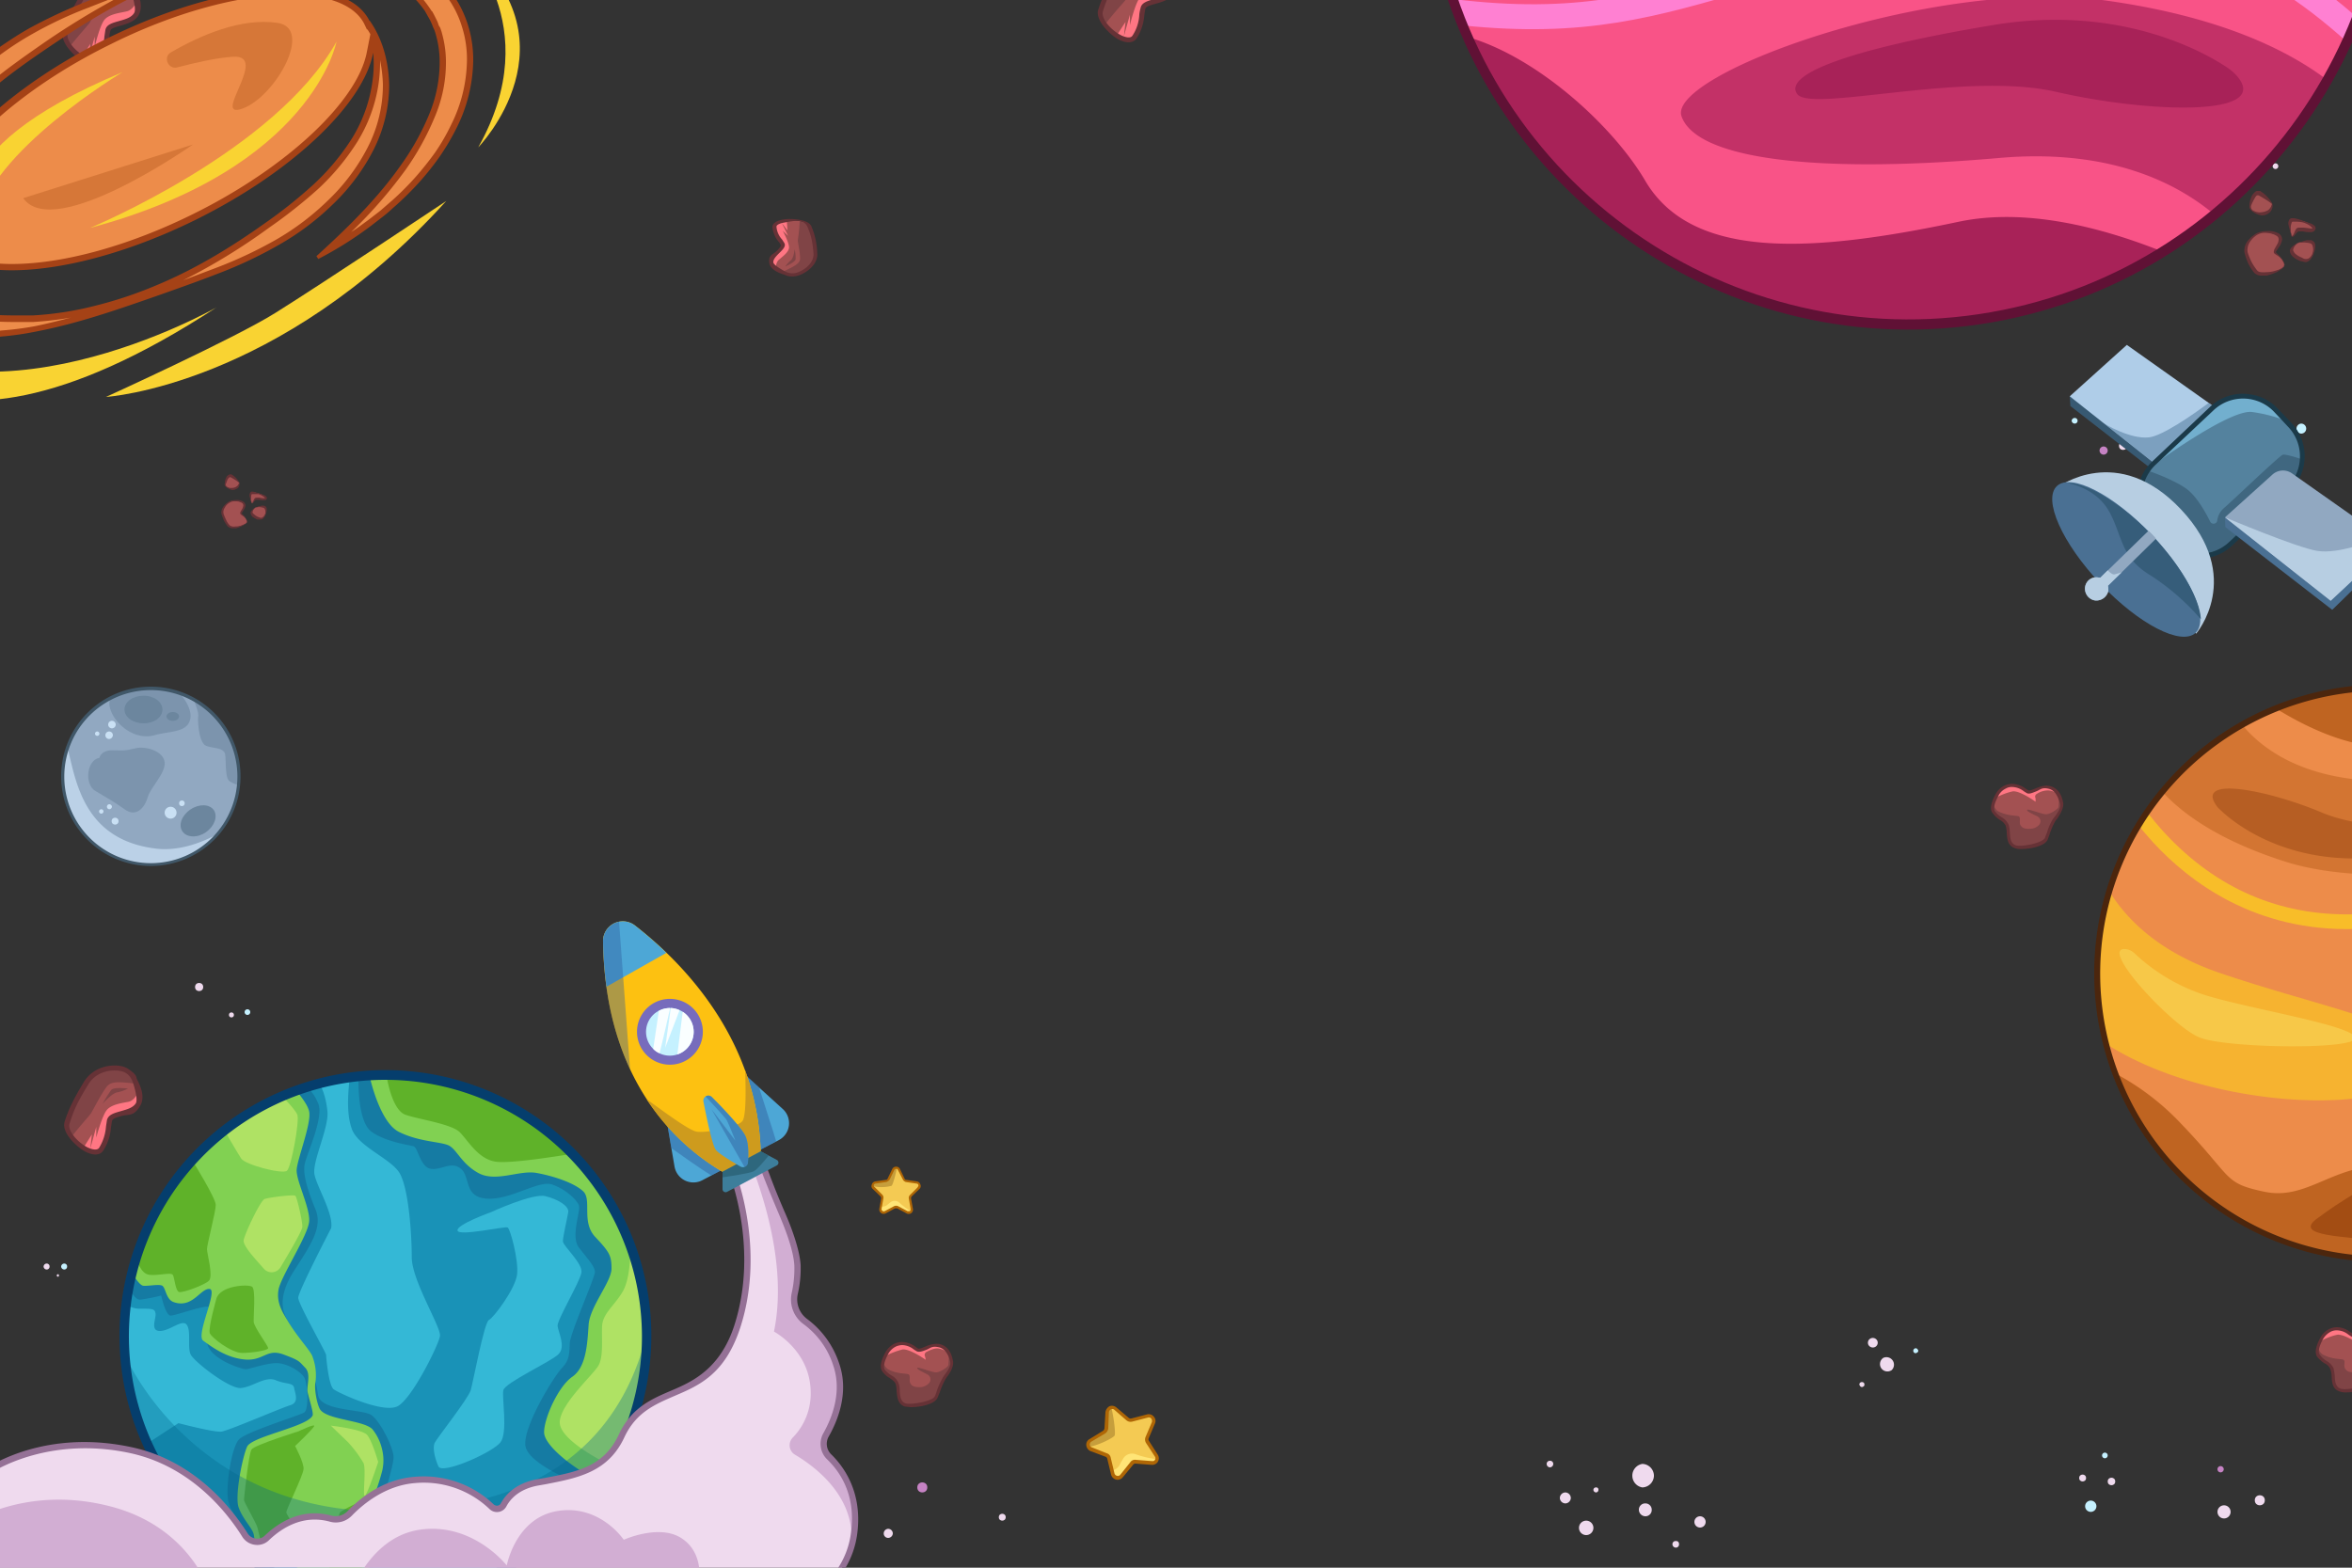 <svg xmlns="http://www.w3.org/2000/svg" xmlns:xlink="http://www.w3.org/1999/xlink" viewBox="0 0 750 500"><rect x="0" y="0" width="750" height="500" fill="#333333" stroke="none"/><defs><style>.accf2db2-061b-43bf-810a-62efd2b745dc{fill:none;}.bfcb85a6-d63b-4673-93bc-07f5d5f4a738{isolation:isolate;}.b2db8deb-1222-4f7c-a046-bbb2f2b9a602,.b55eea4a-a0ed-4889-abe7-555d05d7c0fc,.fe3011cb-899c-44eb-b719-d8f610d45e2f{mix-blend-mode:multiply;}.a07cb0fb-3619-4c58-9c8f-bfa32227511b{clip-path:url(#aaf70dc1-3ff3-4c1f-9d1d-6a00c43231e4);}.ebb93191-221f-4277-b98b-ae10baebdddc{fill:#1992b7;}.e70ac4ef-1718-45b2-aa86-28cc7306b8ae{fill:#34b8d6;}.a4239419-818e-4cec-970f-fb7a5957f629{fill:#11608c;}.a4239419-818e-4cec-970f-fb7a5957f629,.bffbc551-3f90-457b-a791-950d6f55c426{opacity:0.45;}.fc850c80-4cc1-44ff-a218-1927406459d7{fill:#81d152;}.bc42f4c9-7191-44ac-a603-bb5c18da3679{fill:#5fb229;}.a288042b-2f2c-452e-98c1-8994de1ebf4a{fill:#afe264;}.fe3011cb-899c-44eb-b719-d8f610d45e2f{fill:#02678b;opacity:0.33;}.a178b16a-fdaf-4b8e-900c-7f12259a62dd{fill:#053e6d;}.f0e242b5-1a92-494e-8883-a278bd3200d7{fill:#f4ca53;}.adf9faac-f05d-4dab-88cd-f3738ae35bf7{fill:#c69e3c;}.a8efe0fb-d314-4a05-a782-4c466ae8a9c1{fill:#ffe576;}.f49fe455-bace-4402-b105-f76e322b7b76{fill:#af6605;}.b3c0a9e2-0e96-4c7e-b020-5721f51a2534{fill:#efdaee;}.b36e0104-2e19-4be9-8d41-095bd0fc7e17{fill:#d2aed3;}.baca0b77-2a2e-4fff-a082-a0de0a7f829a{fill:#957196;}.bf49b699-a1e4-450c-bd9e-9fec80f037ba{fill:#4da7d6;}.b55eea4a-a0ed-4889-abe7-555d05d7c0fc,.bffbc551-3f90-457b-a791-950d6f55c426{fill:#2f5b9b;}.ed8ed18f-c326-4386-b6da-3e7d3518a7d0{fill:#fdc111;}.bb5dc4e9-6400-474c-aacd-ecc4df2a6365{fill:#ce9b1d;}.ef1d72f4-68ff-4c43-88cc-07c97b6965d8{fill:#3d7e9b;}.f8cdedbb-379b-430e-b444-e8e86ca7534f{fill:#275b6d;opacity:0.63;}.b55eea4a-a0ed-4889-abe7-555d05d7c0fc{opacity:0.39;}.b33d2700-52cb-4f09-9ca1-b6decd125804{fill:#776cbc;}.b9b9a2a3-d0e4-4539-9037-7eede20f78a5{fill:#c5f1ff;}.bb552132-265f-4e98-baf7-a3eb2e3ab260{fill:#fafeff;}.a686d86a-8133-4ee8-a15c-19672fb85fc5{fill:#c683c4;}.f1095fd4-a3ad-4b85-ac72-b2e6327187ce{fill:#a35152;}.ebecfe77-734a-4782-97f8-c987267c42ed{fill:#ff7683;}.ab44b459-6620-43f2-8b2e-9984d9794ef5{fill:#804446;}.ba68be68-9465-4daa-8f8c-5fa42d03f335{fill:#663236;}.e9174052-b44a-470f-b6f0-323dad53400e{fill:#91a8c1;}.afac323d-a20e-464a-adb9-8792a58b313f,.bb3f97f2-f9c5-4fb3-bf37-aefc86678e30{fill:#6c869e;}.a380059b-78bd-4ef6-90c0-0ca70a444806,.a3bbb363-8976-473c-b444-c089ae36815c,.afac323d-a20e-464a-adb9-8792a58b313f{opacity:0.57;}.b42cd0ec-33fc-4453-bc91-fc443a237701,.f6357756-3982-42bd-8870-6a2a5d237052{fill:#c9e0f4;}.b42cd0ec-33fc-4453-bc91-fc443a237701{opacity:0.74;}.e3ad78f6-0941-4f52-ab31-2a3dd25704af{fill:#405768;}.a7ea65f0-5b8e-4198-9c53-719ab8eb0f33{fill:#ed8c4a;}.a3bbb363-8976-473c-b444-c089ae36815c,.ef40e51b-858d-42c9-8dc3-c04f61d092c7{fill:#bf6421;}.be743794-0d58-4263-be50-8daad7180241,.f3b10cd2-8655-4347-b13a-ba7fb9afa064{fill:#fdd51a;}.a2ee7c91-80af-49d5-beed-2ada66a56ff4,.f3b10cd2-8655-4347-b13a-ba7fb9afa064{opacity:0.67;}.be743794-0d58-4263-be50-8daad7180241,.f395e911-74fd-49a7-8799-309d4594ab1d{opacity:0.54;}.a380059b-78bd-4ef6-90c0-0ca70a444806{fill:#a04e17;}.bcaabf8f-eb75-4e16-8bb0-41768cb821ec{fill:#a34d13;}.f395e911-74fd-49a7-8799-309d4594ab1d{fill:#f9db5d;}.e0de4b90-cf05-42c6-b60f-fdb589067e2d{fill:#4c260d;}.b3caf85c-b65b-42cd-a4ec-c9bcf3436140{fill:#f95387;}.a2ee7c91-80af-49d5-beed-2ada66a56ff4,.bf1e9284-bcbc-4706-abb7-6856bb47c8b0{fill:#a82258;}.fc8d3e1c-9acc-40d0-842a-a12e858bce62{fill:#ff80d2;}.b254fed8-65fe-46fc-830e-b1b690f31405{fill:#601135;}.bce246b7-0a74-4d47-b430-148fa267ef18{fill:#a54216;}.acf50f07-68e5-4ffe-a2da-82d88e24eddc{fill:#f9d332;}.a061a4a3-10bc-43b2-b971-be19e3b0da35{opacity:0.53;}.eb000c3c-12b3-4838-873f-9b5e42bcc073{fill:#c16527;}.b6dc6536-60ad-4889-9fb9-14936ba720d1{fill:#375972;}.bd578dcf-e458-4ac9-8aca-392b9d5806a6{fill:#afcde8;}.b4c78136-6fa9-4542-a9e2-a2d7fcc496e3{fill:#5d83a5;opacity:0.61;}.bfa897ff-11b5-4b2e-8fb2-89fe12e37010{fill:#54829e;}.e4cba73f-04e9-4df4-badd-e2187e1e493e{fill:#2c4c60;opacity:0.49;}.be3de8bd-099d-4cc2-9e12-d970cf1f3b08{fill:#72afce;}.e9139d78-1d27-4f6e-af5c-d38b91056439{fill:#1b3a49;}.eb39ae02-1b36-4f9a-996b-026ed1aa65fd{fill:#b7cee2;}.b426ea6f-1f00-4c7a-8363-40499cb47f6f{fill:#4a7093;}.b978a6a6-9e26-4c45-8394-a63d0bc36c31{fill:#365d7a;}</style><clipPath id="aaf70dc1-3ff3-4c1f-9d1d-6a00c43231e4"><rect class="accf2db2-061b-43bf-810a-62efd2b745dc" width="750" height="500"/></clipPath></defs><g class="bfcb85a6-d63b-4673-93bc-07f5d5f4a738"><g id="fa7322aa-1046-489c-a898-3831553522f9" data-name="Camada 2"><g class="a07cb0fb-3619-4c58-9c8f-bfa32227511b"><circle class="ebb93191-221f-4277-b98b-ae10baebdddc" cx="123" cy="426.2" r="83.2"/><path class="e70ac4ef-1718-45b2-aa86-28cc7306b8ae" d="M127.2,373.8c-3.1-4.5-13-8.2-15-13.7s-1-12.9-.7-16.4a79.4,79.4,0,0,0-9.7,2c.5.6,2,3.2,2.6,8.6s-5,16.3-4.1,20.4,6.1,12.5,5.3,17c0,0-10.5,20.2-10.5,22.2s8.9,17.5,8.9,18.3.8,9.7,2.4,10.9,15.8,7.8,20.4,5.4,13.1-19.6,13.5-22.4-9-17.7-9-25.1S130.3,378.4,127.2,373.8Z"/><path class="e70ac4ef-1718-45b2-aa86-28cc7306b8ae" d="M87.9,440.2c-3.4-1.4-7.5,2.3-11.2,2.5S61.9,434.3,60.8,432s.2-7.3-1.2-9.4-5.4,1.9-8.6,1.9-1.2-3.9-1.4-5.5-.9-1.6-4.8-1.6a7.2,7.2,0,0,1-4.4-1.3,84.2,84.2,0,0,0-.7,10.1,83.2,83.2,0,0,0,.8,11.2c1,4.7,2.1,9.5,2.9,13.4a98.5,98.5,0,0,0,3.7,9.5l9.8-6.4s11.4,3,13.7,2.7,18.9-7.5,21.9-8.4,1.6-3.7,1.3-5.5S91.3,441.6,87.9,440.2Z"/><path class="e70ac4ef-1718-45b2-aa86-28cc7306b8ae" d="M156.6,386.6s13.2-6.1,17.3-5.1,7.6,3.2,7.3,5.1-1.7,7.8-1.7,9.3,6.4,7,5.9,10-7.8,15.1-7.6,17,2.7,6.6.3,9S161,441,160.5,443.4s1.5,13.4-.9,16.6-18.6,10.4-19.8,7.7-1.9-6-1.2-7.5,10.7-14.1,11.5-16.8,4.3-21.7,5.8-22.4,8.5-10,9-14.6-2.2-14.4-3-14.9-15.5,2.9-16,1S156.6,386.6,156.6,386.6Z"/><path class="a4239419-818e-4cec-970f-fb7a5957f629" d="M206.2,426.2A83.2,83.2,0,0,0,123,342.9l-5.5.2-3.2.9s-.4,13.6,4.1,16.9,12.1,4.3,13.5,4.7,2.1,6.8,5.6,7.2,6.4-2.6,9.5,0,.8,9.1,8.4,9.5,16.4-6,20.7-4.5,7.9,4.9,8.5,6.7-2.7,9.9,0,13.4,5.1,6,5.1,7.8-7.8,19.3-8,22.6,0,5.4-2.5,8-12.1,18.1-11.7,24.5S186.2,474,190,475.5A82.5,82.5,0,0,0,206.2,426.2Z"/><path class="a4239419-818e-4cec-970f-fb7a5957f629" d="M125.5,464.8c0-3.1-4.3-11.6-7.1-13.5s-16.4-1.2-17-6.5a37.7,37.7,0,0,0-2.8-9.8s-5.3-11.1-6.9-13.9-3.3-7.5,2.2-16,9-13.8,6.7-19.4-4.2-11.2-3.4-14.6,6.1-14.8,4.3-19.1-3.7-5.1-3.7-5.1l-.9.2a83.2,83.2,0,0,0-55.7,63.8c.9,1.7,2.2,3.8,3.6,3.6a56.8,56.8,0,0,0,6.6-1.3s1.4,6.4,3,6.4,10.4-3.3,12.1-2.8-2.2,8.5,0,12.9,10.7,7,11.9,7,7.4-2.3,10.6-1.9,6.9,2.7,8,4.5,1.6,10.2,0,11.2-18.4,6.1-20.8,8.6-4.5,15.8-3.3,20.1,6.8,10.8,7.4,13.9,5.8,7.5,8.5,9l.9.4c3.1,1.2,14.8,4.4,14.8,4.4l16.1,2.4s-3.7-16.6-1.8-21.5S125.5,468,125.5,464.8Z"/><path class="fc850c80-4cc1-44ff-a218-1927406459d7" d="M42.2,406.1c1.1,1.9,2.3,3.5,3.2,3.9s4.9-.5,6.2,0,1.2,4.4,3.8,5.3c6,2.1,8.5-4.4,11.4-4.2s-4.5,14.7-2,16.5,7.3,5.5,13.3,6S85,430,90.4,432s4.9,2.2,6.9,4.2.4,5.8.8,7.8,1.9,6.5,1.6,7.4c-1.4,3.6-19.4,6.7-20.9,10s-4,15.8-2.7,19.4,4,6.2,4.7,8.2-.5,4,4.4,6.7,10,3.4,11.2,5.8,3.8,3.6,6.8,5.6a91.1,91.1,0,0,0,17.4,2.3h0c-.2-2.7-4-11.6-4.4-15a25.7,25.7,0,0,1,2-14.7,68.3,68.3,0,0,0,3.7-10.7,14.6,14.6,0,0,0-.1-6.9,15.6,15.6,0,0,0-3-6.2c-2.6-2.9-14.1-3-16.6-6.2-1-1.2-2.1-6.7-1.6-8.9a16.9,16.9,0,0,0-1.1-8.5c-1.1-2.2-4.7-5.9-7.8-11.1-1.5-2.5-3.6-5.6-2.9-9.8s9.6-17.6,9.8-22-4.2-12.9-4-16.3,4.7-14.7,4-18.5c-.3-1.8-2.2-4.4-4-6.6A83.4,83.4,0,0,0,42.2,406.1Z"/><path class="fc850c80-4cc1-44ff-a218-1927406459d7" d="M206.2,426.2A83.2,83.2,0,0,0,123,342.9l-4.5.2-.6.3s3.1,14.5,9.3,17.6,12.8,3.1,15.6,4.2,4.1,5.8,9.7,8.9,13.1-1,18.6,0,12.1,3.2,14.9,5.9-.7,9.7,3.8,14.5,5.2,5.9,5.2,10.1-6.9,12.1-7.3,17.9-.7,13.5-5.2,16.6-9,13.2-9,17.7,10.5,12.4,18.4,16A82,82,0,0,0,206.2,426.2Z"/><path class="bc42f4c9-7191-44ac-a603-bb5c18da3679" d="M43.6,401.5s1.1,4.8,4.1,5.1,6.8-.9,7.4,0,.8,5.3,2.1,5.5,7.9-2.2,9.4-3.6-.6-8.7-.6-10.1,2.8-12,2.8-14.1-7-13.4-7-13.4l-8.3,8.5Z"/><path class="bc42f4c9-7191-44ac-a603-bb5c18da3679" d="M69,414.2s-2.7,9.5-2.1,11,6.9,6.3,10.3,6.3,8.2-.8,8.3-1.5-4.5-6.7-4.6-8.4.7-10.3-.5-11.2S70.2,410,69,414.2Z"/><path class="bc42f4c9-7191-44ac-a603-bb5c18da3679" d="M95.2,456.5s-14.1,4.4-15,5.8-2.4,15.4-2.4,16.1,3.9,7.3,4.3,8.8.9,4.5,1.7,5.5,9.8,5.1,10.7,4.7,2.9-4.2,2.8-5.1-5.9-9-6-9.9,5.4-11.8,5.5-13.9-2.7-7.3-2.7-7.3,5.9-5.6,6.1-6.4S95.2,456.5,95.2,456.5Z"/><path class="bc42f4c9-7191-44ac-a603-bb5c18da3679" d="M118.8,509.3s-3.7-9.4-4.7-14,1.8-14.9,1.6-16-6.4,2.3-7.2,3-3.4,15.4-3.6,16.4,1.7,8.9,1.7,8.9Z"/><path class="a288042b-2f2c-452e-98c1-8994de1ebf4a" d="M89.7,349.4s4.3,4.2,5.1,6.1-1.9,16.7-3.3,17.9-13.3-1.9-14.6-3.9-5.1-8.6-5.1-8.6S83.4,351.5,89.7,349.4Z"/><path class="a288042b-2f2c-452e-98c1-8994de1ebf4a" d="M105.5,454.7s10,1.1,11.6,3,3.5,8.6,3.5,8.6-3.6,10.8-4.3,10.8.5-8.6-.4-10.5A38.7,38.7,0,0,0,111,460Z"/><path class="a288042b-2f2c-452e-98c1-8994de1ebf4a" d="M84.1,404.6a3.3,3.3,0,0,0,5.4-.5c2.7-4.5,6.7-11.3,6.9-12.7s-1.7-9.5-2.2-10-8.4.5-9.8,1-6.5,11.4-6.7,13.2S81.2,401.3,84.1,404.6Z"/><path class="bc42f4c9-7191-44ac-a603-bb5c18da3679" d="M158,370.5c4.7.7,19.4-1.7,24.5-2.5a83.4,83.4,0,0,0-59.3-25.1c.6,3.4,2.3,11.2,6,12.6s14.7,2.9,17.4,5.6S152.4,369.6,158,370.5Z"/><path class="a288042b-2f2c-452e-98c1-8994de1ebf4a" d="M206.2,426.2a82.3,82.3,0,0,0-4.9-28.2H201s.2,9.2-2.3,13.7-6.5,7.1-6.7,11.2.5,9.8-1.2,12.7-11.8,11.9-12.3,17.7,13.7,12.8,16.7,14.4A82.8,82.8,0,0,0,206.2,426.2Z"/><path class="fe3011cb-899c-44eb-b719-d8f610d45e2f" d="M206.2,426.2v-.6c-5.9,23.6-21.1,46-55.9,53.4C70.9,495.8,42.5,438.1,40,432.5a83.2,83.2,0,0,0,166.2-6.3Z"/><path class="a178b16a-fdaf-4b8e-900c-7f12259a62dd" d="M123,510.9a84.8,84.8,0,1,1,84.7-84.7A84.9,84.9,0,0,1,123,510.9Zm0-166.5a81.8,81.8,0,1,0,81.7,81.8A81.9,81.9,0,0,0,123,344.4Z"/><path class="f0e242b5-1a92-494e-8883-a278bd3200d7" d="M286.7,373.1l1.5,3a1,1,0,0,0,.8.6l3.3.5a1.1,1.1,0,0,1,.6,1.8l-2.4,2.3a.9.9,0,0,0-.3.9l.6,3.4a1.1,1.1,0,0,1-1.6,1.1l-3-1.6a.7.7,0,0,0-.9,0l-3,1.6a1,1,0,0,1-1.5-1.1l.5-3.4a.9.9,0,0,0-.3-.9l-2.4-2.3a1.1,1.1,0,0,1,.6-1.8l3.3-.5a1,1,0,0,0,.8-.6l1.5-3A1.1,1.1,0,0,1,286.7,373.1Z"/><path class="adf9faac-f05d-4dab-88cd-f3738ae35bf7" d="M284.8,373.1l-1.5,3a1,1,0,0,1-.8.6l-3.3.5a1,1,0,0,0-.9,1.1,12.4,12.4,0,0,0,6-.1c.4-.3,1.3-3.5,1.7-5.7A1.1,1.1,0,0,0,284.8,373.1Z"/><path class="a8efe0fb-d314-4a05-a782-4c466ae8a9c1" d="M286.8,383.6a2.2,2.2,0,0,0-2.9-.1l-1,.8a2.4,2.4,0,0,1-2,.5v.8a1,1,0,0,0,1.5,1.1l3-1.6a.7.7,0,0,1,.9,0l3,1.6a1.2,1.2,0,0,0,1.4-.3A19.5,19.5,0,0,1,286.8,383.6Z"/><path class="f49fe455-bace-4402-b105-f76e322b7b76" d="M293.5,377.8a1.4,1.4,0,0,0-1.1-1l-3.4-.5a.5.5,0,0,1-.5-.3l-1.5-3.1a1.3,1.3,0,0,0-1.2-.8,1.3,1.3,0,0,0-1.3.8L283,376a.5.5,0,0,1-.5.3l-3.4.5a1.4,1.4,0,0,0-1.1,1,1.2,1.2,0,0,0,.3,1.4l2.5,2.4a1.1,1.1,0,0,1,.2.6l-.6,3.3a1.4,1.4,0,0,0,2,1.5l3-1.6h.7l3,1.6a1.4,1.4,0,0,0,1.5-.1,1.4,1.4,0,0,0,.5-1.4l-.6-3.3a1.1,1.1,0,0,1,.2-.6l2.5-2.4A1.2,1.2,0,0,0,293.5,377.8Zm-.9.9-2.4,2.4a1.3,1.3,0,0,0-.4,1.2l.6,3.4a.7.7,0,0,1-.3.6h-.7l-3-1.6a1.5,1.5,0,0,0-1.3,0l-3,1.6a.6.6,0,0,1-.7-.1.7.7,0,0,1-.3-.6l.6-3.4a1.3,1.3,0,0,0-.4-1.2l-2.4-2.4a.6.6,0,0,1,.3-1.1l3.4-.5a2.1,2.1,0,0,0,1.1-.8l1.5-3.1a.6.6,0,0,1,.6-.3h0a.5.5,0,0,1,.5.3l1.6,3.1a1.6,1.6,0,0,0,1,.8l3.4.5a.6.6,0,0,1,.3,1.1Z"/><path class="f0e242b5-1a92-494e-8883-a278bd3200d7" d="M355.7,449.3l3.9,3.4a1.7,1.7,0,0,0,1.4.3l4.9-1.3a1.6,1.6,0,0,1,1.9,2.1l-2,4.7a2,2,0,0,0,.1,1.5l2.8,4.3a1.6,1.6,0,0,1-1.4,2.4l-5.1-.4a1.6,1.6,0,0,0-1.4.5l-3.2,4a1.6,1.6,0,0,1-2.7-.6l-1.2-5a1.6,1.6,0,0,0-1-1.1l-4.8-1.8a1.6,1.6,0,0,1-.2-2.8l4.4-2.7a1.6,1.6,0,0,0,.7-1.3l.3-5.1A1.6,1.6,0,0,1,355.7,449.3Z"/><path class="adf9faac-f05d-4dab-88cd-f3738ae35bf7" d="M353.1,450.4l-.3,5.1a1.6,1.6,0,0,1-.7,1.3l-4.4,2.7a1.5,1.5,0,0,0-.6,2c3.6-.6,7.9-3,8.3-3.6s-.2-5.7-1-8.9A1.4,1.4,0,0,0,353.1,450.4Z"/><path class="a8efe0fb-d314-4a05-a782-4c466ae8a9c1" d="M362.1,463.8a3.3,3.3,0,0,0-4.1,1.7,11.4,11.4,0,0,0-.9,1.6,3.5,3.5,0,0,1-2.5,1.9l.3,1.2a1.6,1.6,0,0,0,2.7.6l3.2-4a1.6,1.6,0,0,1,1.4-.5l5.1.4a1.5,1.5,0,0,0,1.6-1.3A30.3,30.3,0,0,1,362.1,463.8Z"/><path class="f49fe455-bace-4402-b105-f76e322b7b76" d="M367.9,451.8a2.1,2.1,0,0,0-2.1-.7l-5,1.3a1,1,0,0,1-.9-.2l-3.9-3.3a2.2,2.2,0,0,0-2.2-.4,2.6,2.6,0,0,0-1.3,1.9l-.3,5.1a1.2,1.2,0,0,1-.4.8l-4.4,2.7a2,2,0,0,0-1,2,2.3,2.3,0,0,0,1.3,1.8l4.8,1.8a.9.9,0,0,1,.6.7l1.2,5a2.2,2.2,0,0,0,1.6,1.6,2.1,2.1,0,0,0,2.1-.7l3.3-4a.9.9,0,0,1,.8-.4l5.1.4a2.1,2.1,0,0,0,2-3.2l-2.8-4.4a.9.9,0,0,1-.1-.9l2-4.7A2,2,0,0,0,367.9,451.8Zm-.6,1.8-2,4.7a2.1,2.1,0,0,0,.2,2l2.8,4.3a.9.9,0,0,1,0,1,1,1,0,0,1-.5.4h-.5l-5.1-.4a1.8,1.8,0,0,0-1.8.8l-3.2,4a1,1,0,0,1-1,.3,1.1,1.1,0,0,1-.8-.7l-1.2-5a1.8,1.8,0,0,0-1.3-1.5l-4.8-1.9a.9.9,0,0,1-.6-.8,1.2,1.2,0,0,1,.5-1l4.4-2.6a2.3,2.3,0,0,0,1-1.7l.2-5.1a1.1,1.1,0,0,1,.7-.9h0a.9.9,0,0,1,1,.1l3.9,3.4a2.1,2.1,0,0,0,1.9.4l5-1.3a1,1,0,0,1,1,.3A1.4,1.4,0,0,1,367.3,453.6Z"/><path class="b3c0a9e2-0e96-4c7e-b020-5721f51a2534" d="M-3.4,469s17.9-12.4,45.3-6.4c19.5,4.2,31.2,19,36.3,27.1a4.5,4.5,0,0,0,6.9.8c4.1-3.9,11.2-8.6,20.3-6.2a6.2,6.2,0,0,0,6.1-1.6c3.6-3.8,11-10,21-10.7a31,31,0,0,1,24.2,8.5,2.4,2.4,0,0,0,3.9-.6c1.4-2.6,4.4-5.9,10.8-7.1,11.1-2.1,21.4-3.2,26.8-14.8,8.6-18.5,28.3-8.7,36.8-34.8s-2.1-50.8-2.1-50.8-4.3-13.3.9-14.5c3.3-.9,8,9.9,10.8,17.4,1.5,4.1,3.2,8.3,5,12.3s4.4,11,4.7,16a32.6,32.6,0,0,1-.9,8.8,8.9,8.9,0,0,0,3.4,9.1,27.4,27.4,0,0,1,9.9,13.7c3,9-.5,17.6-3.3,22.4a5.9,5.9,0,0,0,1,7.1c4,3.8,9.6,11.6,8,23.9a27.7,27.7,0,0,1-15,21.6,5.6,5.6,0,0,0-3.1,5.4c.3,5.1,0,14.1-5.6,19.6H-3.4Z"/><path class="b36e0104-2e19-4be9-8d41-095bd0fc7e17" d="M-10.5,486.1S8,473.3,35.4,480.5,68.1,511,68.1,511a28.3,28.3,0,0,1,20.1-8.8c12.9-.4,22.5,8.8,22.5,8.8s6.1-20.6,23.1-23.1,27.8,11.4,27.8,11.4,2.8-15.3,16.3-17.4,21,9.2,21,9.2,11-5,18.1-.7,6,12.8,6,12.8,11.4.2,9.3,11.4c0,0,16-3.9,17.4,13.8H-10.5Z"/><path class="b36e0104-2e19-4be9-8d41-095bd0fc7e17" d="M263.4,457.6c2.8-4.8,6.3-13.4,3.3-22.4a27.4,27.4,0,0,0-9.9-13.7,8.9,8.9,0,0,1-3.4-9.1,32.6,32.6,0,0,0,.9-8.8c-.3-5-2.7-11.5-4.7-16s-3.5-8.2-5-12.3c-2.8-7.6-7.5-18.4-10.9-17.4h0c5.6,11.4,18.4,41.3,13.1,66.8,0,0,11.3,5.9,11.7,18.8a20.1,20.1,0,0,1-5.7,15,3.5,3.5,0,0,0,.6,5.4c7.1,4.2,19.8,14,18,29.4a29.8,29.8,0,0,0,1-4.7c1.6-12.3-4-20.1-8-23.9A5.9,5.9,0,0,1,263.4,457.6Z"/><path class="baca0b77-2a2e-4fff-a082-a0de0a7f829a" d="M249.1,536.2H-4.4V468.4l.4-.3c.8-.5,18.6-12.5,46.1-6.5,19.8,4.3,31.6,19.1,36.9,27.5a3.5,3.5,0,0,0,2.6,1.6,3.3,3.3,0,0,0,2.8-.9c4.5-4.3,11.9-9,21.3-6.4a5.3,5.3,0,0,0,5.1-1.4c3.6-3.8,11.2-10.3,21.6-11a32.2,32.2,0,0,1,25,8.8,1.6,1.6,0,0,0,1.3.4,1.4,1.4,0,0,0,1-.7c1.5-2.8,4.7-6.4,11.5-7.7l2.4-.4c10.1-1.9,18.9-3.5,23.7-13.8,4-8.7,10.5-11.4,16.8-14.1s15.4-6.6,20-20.6c8.3-25.4-2-49.9-2.1-50.1s-3.1-10-.9-14a3.8,3.8,0,0,1,2.4-1.9c1.3-.3,4.8-1.2,12,18,1.6,4.3,3.3,8.4,5,12.3s4.5,11.2,4.8,16.3a36.4,36.4,0,0,1-.9,9.2,7.8,7.8,0,0,0,3,8,28.8,28.8,0,0,1,10.2,14.2c3.3,9.5-.7,18.6-3.3,23.2a4.7,4.7,0,0,0,.8,5.8c3.8,3.7,9.9,11.8,8.3,24.9a28.7,28.7,0,0,1-15.6,22.3,4.8,4.8,0,0,0-2.5,4.4c.3,5.1,0,14.5-5.9,20.4Zm-251.5-2H248.3c5-5.3,5.3-13.9,5-18.5a6.6,6.6,0,0,1,3.6-6.4,26.5,26.5,0,0,0,14.5-20.8c1.5-11.6-3.4-19-7.7-23.1a6.9,6.9,0,0,1-1.2-8.2c2.5-4.4,6.2-12.9,3.2-21.7a26.2,26.2,0,0,0-9.5-13.2,9.7,9.7,0,0,1-3.7-10.1,35.8,35.8,0,0,0,.8-8.6c-.3-4.8-2.7-11.1-4.6-15.6s-3.4-8.1-5.1-12.4c-5.1-13.8-8.5-17.1-9.6-16.8a2.3,2.3,0,0,0-1.2,1c-1.5,2.7.3,9.8,1.1,12.3,0,.1,10.7,25.3,2.1,51.5-4.9,14.8-13.1,18.3-21.1,21.7-6.2,2.7-12.1,5.2-15.8,13.1-5.2,11.2-14.9,13-25.2,15l-2.3.4c-6,1.1-8.8,4.2-10.1,6.6a3.4,3.4,0,0,1-5.4.9,30.3,30.3,0,0,0-23.6-8.3c-9.6.7-16.8,6.8-20.3,10.4a7.1,7.1,0,0,1-7.1,1.9c-8.5-2.3-15.2,2-19.3,5.9a5.3,5.3,0,0,1-4.5,1.5,5.6,5.6,0,0,1-4-2.5c-5.1-8.2-16.6-22.5-35.6-26.7-24.3-5.3-41.2,4.2-44.1,6Z"/><path class="bf49b699-a1e4-450c-bd9e-9fec80f037ba" d="M248.4,363.6,224,376.4a6.1,6.1,0,0,1-8.9-4.3l-5.9-34.4,14.1-7.9,26.3,23.9A6.1,6.1,0,0,1,248.4,363.6Z"/><path class="bffbc551-3f90-457b-a791-950d6f55c426" d="M231.7,372.4l-4.8-11.3-14.6-5.4,1.8,10.5c3.9,2.8,9.5,6.7,12.7,8.7Z"/><path class="bffbc551-3f90-457b-a791-950d6f55c426" d="M242,346.7l-4.7-4.3-.7,2.1,4.2,23.1,6.7-3.6C246.7,361.2,243.6,351.8,242,346.7Z"/><path class="ed8ed18f-c326-4386-b6da-3e7d3518a7d0" d="M233.4,375.4c-14.1-7.4-40.4-27.5-41.1-75.1a6.3,6.3,0,0,1,10.2-5.1c14.5,11.2,40.1,36.4,40.1,74.7A6.3,6.3,0,0,1,233.4,375.4Z"/><path class="bb5dc4e9-6400-474c-aacd-ecc4df2a6365" d="M236.7,357.6c-1.6,2-12,3.9-14.7,3.3s-11.3-7.1-15.8-10.3a73.2,73.2,0,0,0,27.2,24.8,6.3,6.3,0,0,0,9.2-5.5,82.6,82.6,0,0,0-5-28.5C237.6,342,238.3,355.8,236.7,357.6Z"/><path class="ef1d72f4-68ff-4c43-88cc-07c97b6965d8" d="M242.6,367.2l-12.2,6.5v5.7a1,1,0,0,0,1.5.7l15.8-8.4a1,1,0,0,0,.1-1.7Z"/><path class="f8cdedbb-379b-430e-b444-e8e86ca7534f" d="M242.6,367.2l-12.2,6.5v1.8c2.1-.3,8.7-1.3,9.9-1.9s3.3-3.2,4.8-5Z"/><path class="bf49b699-a1e4-450c-bd9e-9fec80f037ba" d="M227,349.9a1.6,1.6,0,0,0-2.7,1.4c1.1,5.6,2.9,14.2,4,15.5s5.3,3.8,7.9,5.3a1.6,1.6,0,0,0,2.3-1.3c.2-2.4.3-6.1-.8-8.5S230.9,353.8,227,349.9Z"/><path class="bffbc551-3f90-457b-a791-950d6f55c426" d="M227,349.9a1.5,1.5,0,0,0-2-.2c2.5,2.7,6.2,6.7,6.7,7.5s2.8,6.6,2.8,6.6l-7.6-10,10.5,18.4a1.5,1.5,0,0,0,1.1-1.4c.2-2.4.3-6.1-.8-8.5S230.9,353.8,227,349.9Z"/><path class="bf49b699-a1e4-450c-bd9e-9fec80f037ba" d="M202.5,295.2a6.3,6.3,0,0,0-10.2,5.1,127.7,127.7,0,0,0,1.1,14.4l19.1-10.8A130.7,130.7,0,0,0,202.5,295.2Z"/><path class="b55eea4a-a0ed-4889-abe7-555d05d7c0fc" d="M197.4,294a6.4,6.4,0,0,0-5.1,6.3c.2,16.8,3.7,30.1,8.6,40.7Z"/><path class="b33d2700-52cb-4f09-9ca1-b6decd125804" d="M224.1,329.8a10.5,10.5,0,1,1-9.8-11.2A10.5,10.5,0,0,1,224.1,329.8Z"/><circle class="b9b9a2a3-d0e4-4539-9037-7eede20f78a5" cx="213.6" cy="329.1" r="7.6"/><path class="bb552132-265f-4e98-baf7-a3eb2e3ab260" d="M217.7,322.7,216,336.3a7.6,7.6,0,0,0,1.7-13.6Z"/><path class="bb552132-265f-4e98-baf7-a3eb2e3ab260" d="M214.1,321.5h-.2l-1.8,12.7,4.6-12A7.7,7.7,0,0,0,214.1,321.5Z"/><path class="bb552132-265f-4e98-baf7-a3eb2e3ab260" d="M208.3,334.5a4.8,4.8,0,0,0,2,1.4c1-3.7,2.5-10.5,3.4-14.4a7.4,7.4,0,0,0-3.6.9Z"/><path class="b3c0a9e2-0e96-4c7e-b020-5721f51a2534" d="M15.8,404a.9.9,0,0,1-.9.9,1,1,0,0,1-1-.9,1,1,0,0,1,1-1A.9.9,0,0,1,15.8,404Z"/><path class="b3c0a9e2-0e96-4c7e-b020-5721f51a2534" d="M18.8,406.8c0,.2-.1.4-.3.4a.4.4,0,0,1,0-.8C18.7,406.4,18.8,406.6,18.8,406.8Z"/><path class="b9b9a2a3-d0e4-4539-9037-7eede20f78a5" d="M21.4,404a.9.9,0,0,1-.9.9,1,1,0,0,1-1-.9,1,1,0,0,1,1-1A.9.9,0,0,1,21.4,404Z"/><circle class="b3c0a9e2-0e96-4c7e-b020-5721f51a2534" cx="73.8" cy="323.7" r="0.8"/><path class="b9b9a2a3-d0e4-4539-9037-7eede20f78a5" d="M79.8,322.8a.9.9,0,1,1-.9-.9A.9.9,0,0,1,79.8,322.8Z"/><circle class="b3c0a9e2-0e96-4c7e-b020-5721f51a2534" cx="63.5" cy="314.8" r="1.3"/><circle class="b3c0a9e2-0e96-4c7e-b020-5721f51a2534" cx="319.6" cy="483.9" r="1.1"/><path class="b3c0a9e2-0e96-4c7e-b020-5721f51a2534" d="M284.7,489.1a1.5,1.5,0,0,1-1.5,1.4,1.4,1.4,0,0,1-1.4-1.4,1.5,1.5,0,0,1,1.4-1.5A1.5,1.5,0,0,1,284.7,489.1Z"/><circle class="a686d86a-8133-4ee8-a15c-19672fb85fc5" cx="294.1" cy="474.4" r="1.6"/><path class="b3c0a9e2-0e96-4c7e-b020-5721f51a2534" d="M508.1,487.3a2.3,2.3,0,0,1-4.6,0,2.3,2.3,0,0,1,4.6,0Z"/><path class="b3c0a9e2-0e96-4c7e-b020-5721f51a2534" d="M500.9,477.8a1.8,1.8,0,0,1-1.7,1.7,1.8,1.8,0,0,1-1.8-1.7,1.8,1.8,0,0,1,1.8-1.8A1.8,1.8,0,0,1,500.9,477.8Z"/><path class="b3c0a9e2-0e96-4c7e-b020-5721f51a2534" d="M509.7,475.2a.8.8,0,0,1-.8.8.9.9,0,0,1-.8-.8.8.8,0,0,1,.8-.8A.7.7,0,0,1,509.7,475.2Z"/><path class="b3c0a9e2-0e96-4c7e-b020-5721f51a2534" d="M495.3,466.9a1.1,1.1,0,0,1-1.1,1.1,1.1,1.1,0,0,1-1-1.1,1,1,0,0,1,1-1A1,1,0,0,1,495.3,466.9Z"/><path class="b3c0a9e2-0e96-4c7e-b020-5721f51a2534" d="M526.7,481.5a2,2,0,0,1-2,2.1,2.1,2.1,0,0,1-2.1-2.1,2,2,0,0,1,2.1-2A2,2,0,0,1,526.7,481.5Z"/><path class="b3c0a9e2-0e96-4c7e-b020-5721f51a2534" d="M527.4,470.6a3.8,3.8,0,0,1-3.7,3.8,3.8,3.8,0,0,1,0-7.5A3.8,3.8,0,0,1,527.4,470.6Z"/><circle class="b3c0a9e2-0e96-4c7e-b020-5721f51a2534" cx="542.1" cy="485.4" r="1.8"/><path class="b3c0a9e2-0e96-4c7e-b020-5721f51a2534" d="M535.4,492.5a1,1,0,0,1-1,1.1,1.1,1.1,0,0,1-1.1-1.1,1,1,0,0,1,1.1-1A.9.9,0,0,1,535.4,492.5Z"/><path class="b3c0a9e2-0e96-4c7e-b020-5721f51a2534" d="M724.7,53a.9.9,0,1,1,1.8,0,.9.9,0,1,1-1.8,0Z"/><path class="b3c0a9e2-0e96-4c7e-b020-5721f51a2534" d="M721.6,50.2a.4.4,0,0,1,.4-.4c.2,0,.3.2.3.4a.3.3,0,0,1-.3.3C721.8,50.5,721.6,50.4,721.6,50.2Z"/><path class="b9b9a2a3-d0e4-4539-9037-7eede20f78a5" d="M719.1,53a.9.9,0,0,1,1.8,0,.9.9,0,1,1-1.8,0Z"/><path class="a686d86a-8133-4ee8-a15c-19672fb85fc5" d="M707,37.4a1,1,0,1,1,1,1A.9.9,0,0,1,707,37.4Z"/><path class="b3c0a9e2-0e96-4c7e-b020-5721f51a2534" d="M719.6,37.4c0-.2.2-.3.4-.3a.3.3,0,0,1,0,.6C719.8,37.7,719.6,37.6,719.6,37.4Z"/><path class="a686d86a-8133-4ee8-a15c-19672fb85fc5" d="M733.3,28.7a1.3,1.3,0,1,1,2.6,0,1.3,1.3,0,1,1-2.6,0Z"/><path class="b3c0a9e2-0e96-4c7e-b020-5721f51a2534" d="M731.1,34.2a.6.6,0,0,1,.6-.6.7.7,0,0,1,.7.6.7.7,0,0,1-.7.7A.7.7,0,0,1,731.1,34.2Z"/><circle class="b9b9a2a3-d0e4-4539-9037-7eede20f78a5" cx="715" cy="26.8" r="0.9"/><path class="b3c0a9e2-0e96-4c7e-b020-5721f51a2534" d="M701.8,26.1a1.2,1.2,0,0,1,1.2-1.3,1.3,1.3,0,0,1,1.3,1.3,1.2,1.2,0,0,1-1.3,1.2A1.2,1.2,0,0,1,701.8,26.1Z"/><circle class="b3c0a9e2-0e96-4c7e-b020-5721f51a2534" cx="665.9" cy="128.5" r="1.5"/><circle class="b3c0a9e2-0e96-4c7e-b020-5721f51a2534" cx="666.7" cy="133.3" r="0.8"/><path class="b9b9a2a3-d0e4-4539-9037-7eede20f78a5" d="M660.6,134.2a1,1,0,0,1,1-.9.9.9,0,0,1,0,1.8A1,1,0,0,1,660.6,134.2Z"/><circle class="b3c0a9e2-0e96-4c7e-b020-5721f51a2534" cx="677" cy="142.2" r="1.3"/><path class="a686d86a-8133-4ee8-a15c-19672fb85fc5" d="M669.5,143.7a1.3,1.3,0,0,1,1.3-1.3,1.3,1.3,0,0,1,0,2.6A1.3,1.3,0,0,1,669.5,143.7Z"/><circle class="a686d86a-8133-4ee8-a15c-19672fb85fc5" cx="679.7" cy="124.4" r="1.3"/><path class="b3c0a9e2-0e96-4c7e-b020-5721f51a2534" d="M682.6,133a1,1,0,0,1,1-1,1,1,0,0,1,.9,1,.9.9,0,0,1-.9,1A.9.9,0,0,1,682.6,133Z"/><path class="b9b9a2a3-d0e4-4539-9037-7eede20f78a5" d="M732.3,136.7a1.6,1.6,0,0,1,1.5-1.6,1.6,1.6,0,1,1,0,3.2A1.6,1.6,0,0,1,732.3,136.7Z"/><path class="b3c0a9e2-0e96-4c7e-b020-5721f51a2534" d="M728.9,144a1,1,0,0,1,1-1,1,1,0,0,1,0,2A1,1,0,0,1,728.9,144Z"/><circle class="b3c0a9e2-0e96-4c7e-b020-5721f51a2534" cx="709.2" cy="482.2" r="2.1"/><path class="a686d86a-8133-4ee8-a15c-19672fb85fc5" d="M707.1,468.6a1,1,0,0,1,1-1,1,1,0,1,1,0,2A1,1,0,0,1,707.1,468.6Z"/><circle class="b3c0a9e2-0e96-4c7e-b020-5721f51a2534" cx="720.6" cy="478.5" r="1.6"/><path class="b9b9a2a3-d0e4-4539-9037-7eede20f78a5" d="M670.3,464.2a.9.9,0,0,1,.9-.9.9.9,0,0,1,0,1.8A.9.9,0,0,1,670.3,464.2Z"/><circle class="b3c0a9e2-0e96-4c7e-b020-5721f51a2534" cx="673.3" cy="472.5" r="1.2"/><circle class="b3c0a9e2-0e96-4c7e-b020-5721f51a2534" cx="664.1" cy="471.4" r="1.1"/><path class="b9b9a2a3-d0e4-4539-9037-7eede20f78a5" d="M664.9,480.4a1.8,1.8,0,1,1,3.6,0,1.8,1.8,0,1,1-3.6,0Z"/><path class="b3c0a9e2-0e96-4c7e-b020-5721f51a2534" d="M599.9,436.4a2.4,2.4,0,0,1,.6-3.3,2.4,2.4,0,0,1,2.7,3.9A2.4,2.4,0,0,1,599.9,436.4Z"/><path class="b9b9a2a3-d0e4-4539-9037-7eede20f78a5" d="M610.2,431.2a.8.8,0,0,1,.2-1,.7.7,0,0,1,1.1.2.6.6,0,0,1-.2,1A.7.7,0,0,1,610.2,431.2Z"/><path class="b3c0a9e2-0e96-4c7e-b020-5721f51a2534" d="M595.9,429.1a1.5,1.5,0,0,1,.4-2.1,1.6,1.6,0,0,1,2.2.4,1.5,1.5,0,0,1-.4,2.1A1.6,1.6,0,0,1,595.9,429.1Z"/><path class="b3c0a9e2-0e96-4c7e-b020-5721f51a2534" d="M593.1,442a.7.7,0,0,1,.2-1.1.9.9,0,0,1,1.1.2c.2.4.2.9-.2,1.1A.7.7,0,0,1,593.1,442Z"/><path class="f1095fd4-a3ad-4b85-ac72-b2e6327187ce" d="M42.9,344.4S46,349,44,352.3s-8.6,2.5-9.1,5.2-.4,5.6-2.7,9.1S20,362.5,21.4,358s2.8-7.1,6.1-12.6,10.5-5.3,12.8-4A5.7,5.7,0,0,1,42.9,344.4Z"/><path class="ebecfe77-734a-4782-97f8-c987267c42ed" d="M26.6,366.1c2.3,1.4,4.6,1.9,5.6.5,2.3-3.5,2.2-6.5,2.7-9.1s7-1.9,9.1-5.2a5.6,5.6,0,0,0,.5-4.2h-.3S43,351,41,351.4s-5.5.8-7,2.7-3.3,8.7-3.3,8.7v-3.4l-1.9,6.9.5-4.5Z"/><path class="ab44b459-6620-43f2-8b2e-9984d9794ef5" d="M40.8,347.2s-4.4-.6-5.3.4a38.4,38.4,0,0,0-2.8,4.5s3-3.5,4.7-3.7A13.5,13.5,0,0,0,40.8,347.2Z"/><path class="ab44b459-6620-43f2-8b2e-9984d9794ef5" d="M27.5,345.4c-3.3,5.5-4.7,8.1-6.1,12.6a5.4,5.4,0,0,0,1.4,4.6c2.7-3.5,5.6-6.6,6.2-7.5s3.5-6.7,5.2-8.7,5.8-1,9.4-.8l-.7-1.2a5.7,5.7,0,0,0-2.6-3C38,340.1,30.9,340,27.5,345.4Z"/><path class="ba68be68-9465-4daa-8f8c-5fa42d03f335" d="M26.8,345c3.5-5.7,11.1-6,13.9-4.2s2.8,2.7,2.9,3.2,3.2,5.2,1.1,8.7-3.6,2.6-5.8,3.2-3,.9-3.2,1.7l-.3,1.9a15.8,15.8,0,0,1-2.5,7.5c-1,1.5-3,1.6-5.5.4s-7.9-6-6.8-9.6S23.5,350.4,26.8,345Zm15.3-.4a4.9,4.9,0,0,0-2.2-2.5c-1.8-1.1-8.5-1.5-11.7,3.7s-4.6,8-6,12.5c-.8,2.3,2.6,6.1,5.8,7.7.7.3,2.8,1.2,3.6.1a15,15,0,0,0,2.2-6.8l.3-2c.4-1.8,2.3-2.3,4.4-2.9s3.9-1.1,4.8-2.5-1-7-1.1-7.1Z"/><path class="f1095fd4-a3ad-4b85-ac72-b2e6327187ce" d="M372.4-10.4s3.1,4.6,1.1,7.9S365,.1,364.4,2.7s-.3,5.7-2.6,9.1-12.3-4-10.9-8.5,2.8-7.1,6.1-12.6,10.6-5.4,12.8-4S372.4-10.4,372.4-10.4Z"/><path class="ebecfe77-734a-4782-97f8-c987267c42ed" d="M356.1,11.3c2.3,1.5,4.7,2,5.7.5,2.3-3.4,2.1-6.4,2.6-9.1s7.1-1.8,9.1-5.2a5.4,5.4,0,0,0,.5-4.1h-.3s-1.1,2.7-3.2,3.2-5.5.8-7,2.6-3.2,8.8-3.2,8.8V4.7l-1.9,6.8.5-4.5Z"/><path class="ab44b459-6620-43f2-8b2e-9984d9794ef5" d="M357-9.3c-3.3,5.5-4.7,8.1-6.1,12.6a5.4,5.4,0,0,0,1.4,4.6c2.7-3.5,5.6-6.7,6.3-7.5s3.5-6.8,5.1-8.7,5.8-1,9.4-.8a5.2,5.2,0,0,0-.7-1.3s-.3-1.5-2.6-2.9S360.4-14.8,357-9.3Z"/><path class="ba68be68-9465-4daa-8f8c-5fa42d03f335" d="M356.4-9.7c3.4-5.7,11-6,13.8-4.3a6.5,6.5,0,0,1,3,3.3c.5.8,3.1,5.2,1,8.7C373-.1,370.6.6,368.5,1.2s-3.1.9-3.3,1.7l-.3,1.9a15.8,15.8,0,0,1-2.5,7.5c-1,1.4-3,1.6-5.5.4s-7.8-6.1-6.7-9.6S353.1-4.3,356.4-9.7Zm15.3-.5a5.5,5.5,0,0,0-2.3-2.4c-1.8-1.1-8.5-1.5-11.7,3.7s-4.6,8-6,12.5c-.7,2.3,2.6,6.1,5.9,7.7.6.3,2.8,1.2,3.5.1a13.2,13.2,0,0,0,2.2-6.8,11.8,11.8,0,0,1,.4-2C364,.8,366,.3,368-.3s4-1.1,4.8-2.6-1-7-1-7Z"/><path class="f1095fd4-a3ad-4b85-ac72-b2e6327187ce" d="M42.4-3.4s3.1,4.6,1,7.9-8.5,2.6-9,5.2-.4,5.7-2.7,9.1-12.2-4-10.8-8.5S23.6,3.2,27-2.3s10.5-5.4,12.8-4A5.7,5.7,0,0,1,42.4-3.4Z"/><path class="ebecfe77-734a-4782-97f8-c987267c42ed" d="M26.1,18.3c2.2,1.5,4.6,2,5.6.5,2.3-3.4,2.1-6.5,2.7-9.1s7-1.8,9-5.2A6,6,0,0,0,44,.4h-.3s-1.2,2.7-3.2,3.2-5.5.8-7.1,2.6-3.2,8.8-3.2,8.8V11.7l-1.9,6.8.5-4.5Z"/><path class="ab44b459-6620-43f2-8b2e-9984d9794ef5" d="M40.3-.5s-4.5-.6-5.4.4a34.5,34.5,0,0,0-2.7,4.5S35.2.9,36.9.6A11.3,11.3,0,0,0,40.3-.5Z"/><path class="ab44b459-6620-43f2-8b2e-9984d9794ef5" d="M27-2.3c-3.4,5.5-4.7,8.1-6.1,12.6-.5,1.4.2,3,1.3,4.6,2.8-3.5,5.7-6.7,6.3-7.5S32,.6,33.7-1.3s5.8-1.1,9.4-.8l-.7-1.3a5.7,5.7,0,0,0-2.6-2.9C37.5-7.7,30.3-7.8,27-2.3Z"/><path class="ba68be68-9465-4daa-8f8c-5fa42d03f335" d="M26.3-2.7c3.5-5.7,11.1-6,13.9-4.3a6.6,6.6,0,0,1,2.9,3.3c.5.8,3.1,5.2,1,8.7-1.2,1.9-3.6,2.6-5.7,3.2s-3.1.9-3.2,1.7a5.8,5.8,0,0,0-.3,1.9,17,17,0,0,1-2.5,7.5c-1,1.4-3,1.6-5.6.4s-7.8-6.1-6.7-9.6S23,2.7,26.3-2.7Zm15.3-.5a4.8,4.8,0,0,0-2.3-2.4c-1.7-1.1-8.5-1.5-11.6,3.7S23,6,21.6,10.6c-.7,2.3,2.7,6.1,5.9,7.6.7.4,2.8,1.3,3.5.2a14.5,14.5,0,0,0,2.3-6.8l.3-2c.3-1.8,2.3-2.3,4.4-2.9s3.9-1.1,4.8-2.6-1.1-7-1.1-7Z"/><path class="f1095fd4-a3ad-4b85-ac72-b2e6327187ce" d="M250.4,87.2s-4.2-1-4.4-3.4,4.4-4.6,3.5-6-2.4-2.9-2.5-5.5,9.9-2.8,11.1,0,1.5,4.5,1.9,8.4-4.4,6.7-6.5,6.9A5.4,5.4,0,0,1,250.4,87.2Z"/><path class="ebecfe77-734a-4782-97f8-c987267c42ed" d="M250.9,70.4c-2.2.2-4,.8-3.9,1.9.1,2.6,1.6,4,2.5,5.5s-3.7,3.6-3.5,6a3.5,3.5,0,0,0,1.6,2.2v-.2a3,3,0,0,1,.6-2.8c1.1-1,3.3-2.5,3.4-4s-2-5.4-2-5.4l1.7,1.6-2-4.1,1.8,2.4Z"/><path class="ab44b459-6620-43f2-8b2e-9984d9794ef5" d="M250.4,85s3.2-1.4,3.3-2.3a12.2,12.2,0,0,0-.3-3.2s-.3,2.9-1.3,3.6A8.9,8.9,0,0,0,250.4,85Z"/><path class="ab44b459-6620-43f2-8b2e-9984d9794ef5" d="M260,80.7c-.4-3.9-.7-5.7-1.9-8.4-.4-.9-1.6-1.4-3.1-1.7a54.1,54.1,0,0,1-.6,6c0,.9.9,4.6.7,6.2s-3.3,2.8-5.8,4l1.1.4a5.4,5.4,0,0,0,3.1.4C255.6,87.4,260.4,84.7,260,80.7Z"/><path class="ba68be68-9465-4daa-8f8c-5fa42d03f335" d="M260.6,80.7c.4,4-4.4,7.1-7.1,7.4a5.5,5.5,0,0,1-3.4-.5c-.7-.2-4.5-1.3-4.8-3.8s1.2-2.6,2.3-3.7,1.6-1.7,1.3-2.1a3.6,3.6,0,0,0-.7-1,8.8,8.8,0,0,1-1.9-4.6c0-1.1,1.2-2,3.5-2.4s7.9-.1,8.9,2.1A23.2,23.2,0,0,1,260.6,80.7Zm-9.8,6.1a5.1,5.1,0,0,0,2.7.3c1.6-.2,6.2-2.6,5.9-6.3s-.7-5.6-1.9-8.4-4.6-1.9-7.5-1.4c-.6.1-2.4.5-2.4,1.3a6.8,6.8,0,0,0,1.8,4.1l.7,1.1c.6,1-.4,2-1.5,3.1s-2.1,2.1-2,3.1,4,3,4,3Z"/><path class="f1095fd4-a3ad-4b85-ac72-b2e6327187ce" d="M285.4,429.1a5.5,5.5,0,0,0-2.6,2.6c-.8,1.4-2,3.9-1.1,5.3s3.6,2.3,4.4,4.3-.4,5.8,2.6,6.8,9.3-1.4,9.9-2.6,1.5-4.6,2.6-6.1,2.7-3.4,2.3-5.2-1.2-4.4-4-5-5.8,2.1-7,1.3-2.3-1.8-4.8-2A4.1,4.1,0,0,0,285.4,429.1Z"/><path class="ab44b459-6620-43f2-8b2e-9984d9794ef5" d="M302.6,431.8c0,.1-.1,3-.2,3.6s-2.5,2.2-3.8,2.3-6-1.9-6.1-1.4,1.8,1.3,3.3,2.1a1.8,1.8,0,0,1,.4,2.8,4.2,4.2,0,0,1-2.4,1.2c-2.3.1-3-.3-3.5-1.2s.1-2.3-.5-2.8-3.7,0-6.8-1.8a4.1,4.1,0,0,1-1.4-2.3,3.5,3.5,0,0,0,.1,2.7c1.3,2.1,3.6,2.3,4.4,4.3s-.4,5.8,2.6,6.8,9.3-1.4,9.9-2.6,1.5-4.6,2.6-6.1,2.7-3.4,2.3-5.2A11.7,11.7,0,0,0,302.6,431.8Z"/><path class="ebecfe77-734a-4782-97f8-c987267c42ed" d="M299.5,429.2c-2.7-.7-5.8,2.1-7,1.3s-2.3-1.8-4.8-2a4.1,4.1,0,0,0-2.3.6,5.5,5.5,0,0,0-2.6,2.6,5.6,5.6,0,0,0-.5.8,25.5,25.5,0,0,1,5.5-2.1c2.3-.3,7.4,3.3,7.4,3.3l-.2-1a1.1,1.1,0,0,1,.4-1.5c1-.5,2.6-1.3,3.9-1.1a6.9,6.9,0,0,1,3.2,1.5A4.6,4.6,0,0,0,299.5,429.2Z"/><path class="ba68be68-9465-4daa-8f8c-5fa42d03f335" d="M290.4,448.8l-1.9-.2c-2.3-.8-2.4-3.1-2.6-5a7.3,7.3,0,0,0-.3-2.2c-.3-.8-1.1-1.3-1.9-1.9a7,7,0,0,1-2.4-2.2c-1-1.6,0-4.1,1-5.9a6.9,6.9,0,0,1,2.8-2.8h0a6.2,6.2,0,0,1,2.6-.6,7.5,7.5,0,0,1,4.3,1.6l.7.5c.4.2,1.4-.2,2.3-.6s3-1.2,4.7-.8c3.2.8,3.9,3.9,4.2,5.4s-.8,3.6-1.9,5l-.4.6a21.4,21.4,0,0,0-1.9,4.3l-.7,1.7C298.2,447.8,293.7,448.8,290.4,448.8Zm-4.8-19.3a5.6,5.6,0,0,0-2.4,2.4c-1.2,2.2-1.6,4-1.1,4.9a7.9,7.9,0,0,0,2.2,1.9,4.7,4.7,0,0,1,2.2,2.4,6.1,6.1,0,0,1,.4,2.4c.1,1.8.3,3.6,1.9,4.1s8.6-.6,9.3-2.3a9.1,9.1,0,0,0,.6-1.6,24.5,24.5,0,0,1,2.1-4.6l.4-.6c1-1.3,2.1-2.8,1.8-4.2s-1.3-4.1-3.6-4.6-2.7.3-4,.8-2.4.9-3.2.4l-.8-.5a6.3,6.3,0,0,0-3.7-1.4,5.4,5.4,0,0,0-2.1.5Z"/><path class="f1095fd4-a3ad-4b85-ac72-b2e6327187ce" d="M742.9,424.3a6.5,6.5,0,0,0-2.6,2.6c-.8,1.5-1.9,4-1,5.4s3.5,2.3,4.3,4.2-.3,5.9,2.6,6.9,9.4-1.4,9.9-2.6,1.5-4.6,2.6-6.1,2.7-3.4,2.3-5.2-1.2-4.4-3.9-5-5.8,2-7.1,1.3-2.3-1.9-4.8-2A5.6,5.6,0,0,0,742.9,424.3Z"/><path class="ab44b459-6620-43f2-8b2e-9984d9794ef5" d="M760.2,427a28.6,28.6,0,0,1-.3,3.7c-.2,1.1-2.5,2.2-3.7,2.3s-6.1-1.9-6.2-1.4,1.8,1.3,3.3,2.1a1.6,1.6,0,0,1,.4,2.7,3.5,3.5,0,0,1-2.4,1.2c-2.3.2-2.9-.2-3.5-1.1s.2-2.4-.5-2.8-3.6,0-6.8-1.8a3.5,3.5,0,0,1-1.3-2.3,3.1,3.1,0,0,0,.1,2.7c1.3,2.1,3.5,2.3,4.3,4.2s-.3,5.9,2.6,6.9,9.4-1.4,9.9-2.6,1.5-4.6,2.6-6.1,2.7-3.4,2.3-5.2A12.1,12.1,0,0,0,760.2,427Z"/><path class="ebecfe77-734a-4782-97f8-c987267c42ed" d="M757.1,424.5c-2.7-.7-5.8,2-7.1,1.3s-2.3-1.9-4.8-2a5.6,5.6,0,0,0-2.3.5,6.5,6.5,0,0,0-2.6,2.6l-.4.9a19.3,19.3,0,0,1,5.4-2.1c2.4-.3,7.4,3.3,7.4,3.3l-.2-1a1.1,1.1,0,0,1,.5-1.5,6.3,6.3,0,0,1,3.8-1.1,7.4,7.4,0,0,1,3.3,1.4A4.5,4.5,0,0,0,757.1,424.5Z"/><path class="ba68be68-9465-4daa-8f8c-5fa42d03f335" d="M747.9,444.1a4.8,4.8,0,0,1-1.8-.3c-2.4-.7-2.5-3.1-2.6-4.9a6.7,6.7,0,0,0-.4-2.2,3.5,3.5,0,0,0-1.9-1.9,9.8,9.8,0,0,1-2.4-2.2c-.9-1.6.1-4.1,1.1-5.9a6.3,6.3,0,0,1,2.8-2.8h0a5.8,5.8,0,0,1,2.6-.6,7.1,7.1,0,0,1,4.2,1.6l.8.4c.3.3,1.3-.1,2.2-.5s3.1-1.2,4.7-.8c3.2.8,3.9,3.9,4.3,5.4s-.9,3.6-1.9,5l-.5.6a21.4,21.4,0,0,0-1.9,4.3,12,12,0,0,0-.6,1.7C755.8,443.1,751.3,444.1,747.9,444.1Zm-4.8-19.3a6.1,6.1,0,0,0-2.4,2.4c-1.2,2.2-1.6,4-1,4.8a6.7,6.7,0,0,0,2.1,2,5.7,5.7,0,0,1,2.3,2.3,16.4,16.4,0,0,1,.4,2.5c.1,1.8.2,3.5,1.9,4.1s8.6-.6,9.2-2.3l.7-1.6a17.7,17.7,0,0,1,2-4.6l.4-.6c1-1.3,2.1-2.8,1.8-4.2s-1.3-4.1-3.5-4.6-2.8.2-4.1.7-2.3,1-3.2.5l-.8-.5a6,6,0,0,0-3.7-1.4,4.1,4.1,0,0,0-2.1.5Z"/><path class="f1095fd4-a3ad-4b85-ac72-b2e6327187ce" d="M639.3,251a6.5,6.5,0,0,0-2.6,2.6c-.8,1.5-1.9,4-1,5.4s3.6,2.3,4.3,4.2-.3,5.9,2.6,6.9,9.4-1.5,9.9-2.7,1.6-4.5,2.6-6,2.8-3.4,2.3-5.2-1.2-4.4-3.9-5-5.8,2-7.1,1.3-2.2-1.9-4.7-2A6,6,0,0,0,639.3,251Z"/><path class="ab44b459-6620-43f2-8b2e-9984d9794ef5" d="M656.6,253.7c0,.1-.1,3.1-.2,3.7s-2.5,2.2-3.8,2.3-6-1.9-6.2-1.4,1.8,1.3,3.3,2.1a1.7,1.7,0,0,1,.5,2.7,3.9,3.9,0,0,1-2.4,1.2c-2.3.2-3-.3-3.5-1.1s.1-2.4-.5-2.8-3.7,0-6.9-1.8a4.4,4.4,0,0,1-1.3-2.3,3.1,3.1,0,0,0,.1,2.7c1.3,2,3.6,2.3,4.3,4.2s-.3,5.9,2.6,6.9,9.4-1.5,9.9-2.7,1.6-4.5,2.6-6,2.8-3.4,2.3-5.2A12.1,12.1,0,0,0,656.6,253.7Z"/><path class="ebecfe77-734a-4782-97f8-c987267c42ed" d="M653.5,251.2c-2.7-.7-5.8,2-7.1,1.3s-2.2-1.9-4.7-2a6,6,0,0,0-2.4.5,6.5,6.5,0,0,0-2.6,2.6l-.4.9a21.1,21.1,0,0,1,5.5-2.1c2.3-.3,7.3,3.3,7.3,3.3v-1.1a1,1,0,0,1,.4-1.4,6.5,6.5,0,0,1,3.8-1.1,6.3,6.3,0,0,1,3.3,1.4A4.5,4.5,0,0,0,653.5,251.2Z"/><path class="ba68be68-9465-4daa-8f8c-5fa42d03f335" d="M644.3,270.8a4.8,4.8,0,0,1-1.8-.3c-2.3-.7-2.5-3.1-2.6-4.9a10.6,10.6,0,0,0-.3-2.2,4.4,4.4,0,0,0-1.9-1.9,8.6,8.6,0,0,1-2.4-2.3c-1-1.5,0-4,1-5.8a6.3,6.3,0,0,1,2.8-2.8h0a6.2,6.2,0,0,1,2.6-.6,7.9,7.9,0,0,1,4.2,1.5l.8.5c.4.3,1.3-.1,2.3-.5s3-1.2,4.6-.8c3.2.7,4,3.8,4.3,5.3s-.9,3.6-1.9,5.1l-.5.6a21.4,21.4,0,0,0-1.9,4.3c-.2.7-.5,1.3-.6,1.7C652.2,269.8,647.7,270.8,644.3,270.8Zm-4.7-19.3a5.1,5.1,0,0,0-2.4,2.4c-1.2,2.2-1.6,3.9-1.1,4.8a7.4,7.4,0,0,0,2.1,1.9,5.3,5.3,0,0,1,2.3,2.4,9.3,9.3,0,0,1,.4,2.5c.1,1.8.2,3.5,1.9,4.1s8.6-.7,9.3-2.4a11.4,11.4,0,0,1,.6-1.5,17.7,17.7,0,0,1,2-4.6l.5-.6c1-1.4,2.1-2.9,1.7-4.2s-1.2-4.1-3.5-4.7-2.8.3-4.1.8-2.3,1-3.1.5l-.8-.5a6.3,6.3,0,0,0-3.8-1.4,3.7,3.7,0,0,0-2,.5Z"/><path class="f1095fd4-a3ad-4b85-ac72-b2e6327187ce" d="M-6.7,42.4A6.5,6.5,0,0,0-9.3,45c-.8,1.5-1.9,4-1,5.4s3.6,2.3,4.3,4.2-.3,5.9,2.7,6.8S6,60,6.5,58.8s1.6-4.5,2.6-6,2.8-3.4,2.3-5.3-1.2-4.3-3.9-5S1.7,44.6.4,43.9s-2.2-1.9-4.7-2A6,6,0,0,0-6.7,42.4Z"/><path class="ab44b459-6620-43f2-8b2e-9984d9794ef5" d="M10.6,45.1c0,.1-.1,3.1-.2,3.7s-2.5,2.1-3.8,2.3S.6,49.2.4,49.7,2.2,51,3.7,51.8a1.7,1.7,0,0,1,.5,2.7,4.6,4.6,0,0,1-2.4,1.2c-2.3.1-3-.3-3.5-1.1s.1-2.4-.5-2.8-3.7,0-6.9-1.8a4.3,4.3,0,0,1-1.3-2.4,3.8,3.8,0,0,0,.1,2.8c1.3,2,3.6,2.3,4.3,4.2s-.3,5.9,2.7,6.8S6,60,6.5,58.8s1.6-4.5,2.6-6,2.8-3.4,2.3-5.3A8.5,8.5,0,0,0,10.6,45.1Z"/><path class="ebecfe77-734a-4782-97f8-c987267c42ed" d="M7.5,42.5c-2.7-.6-5.8,2.1-7.1,1.4s-2.2-1.9-4.7-2a6,6,0,0,0-2.4.5A6.5,6.5,0,0,0-9.3,45l-.4.9a26.2,26.2,0,0,1,5.5-2.2c2.3-.3,7.4,3.4,7.4,3.4L3,46a1.1,1.1,0,0,1,.4-1.5,7.2,7.2,0,0,1,3.8-1,6.3,6.3,0,0,1,3.3,1.4A4.6,4.6,0,0,0,7.5,42.5Z"/><path class="ba68be68-9465-4daa-8f8c-5fa42d03f335" d="M-1.7,62.2a5.2,5.2,0,0,1-1.8-.3C-5.8,61.2-6,58.8-6.1,57a6.5,6.5,0,0,0-.3-2.2,4.4,4.4,0,0,0-1.9-1.9,8.6,8.6,0,0,1-2.4-2.3c-1-1.5,0-4,1-5.8A6.3,6.3,0,0,1-6.9,42h0a6.2,6.2,0,0,1,2.6-.6A7.9,7.9,0,0,1-.1,42.9l.8.5c.4.2,1.3-.1,2.3-.5a7.2,7.2,0,0,1,4.6-.8c3.2.7,4,3.8,4.3,5.3S11,51,10,52.5l-.4.6a15.6,15.6,0,0,0-2,4.3c-.2.7-.5,1.2-.6,1.6C6.2,61.2,1.7,62.2-1.7,62.2ZM-6.4,42.9a5.3,5.3,0,0,0-2.4,2.3c-1.2,2.3-1.6,4-1.1,4.9A7.4,7.4,0,0,0-7.8,52a5.3,5.3,0,0,1,2.3,2.4,9.3,9.3,0,0,1,.4,2.5c.1,1.8.2,3.5,1.9,4.1s8.6-.7,9.3-2.4.4-.9.6-1.6a31.8,31.8,0,0,1,2-4.5l.5-.6c1-1.4,2.1-2.9,1.7-4.2S9.7,43.6,7.4,43s-2.8.3-4.1.8-2.3,1-3.1.5l-.8-.5a6.3,6.3,0,0,0-3.7-1.4,4.1,4.1,0,0,0-2.1.5Z"/><path class="f1095fd4-a3ad-4b85-ac72-b2e6327187ce" d="M78.7,166.1a3.8,3.8,0,0,0-1.4-1.8c-.1-.2-.3-.3-.4-.4s.1-.6.4-1.1.8-1.4.6-2-2.3-1.1-2.7-1.1a4.3,4.3,0,0,0-1.7.2c-1.2.5-3.1,2.4-2.5,4.2a12.1,12.1,0,0,0,1.9,3.6c.7.9,3.1.5,4.5-.2S78.9,166.6,78.7,166.1Z"/><path class="ba68be68-9465-4daa-8f8c-5fa42d03f335" d="M78.7,166.1a2.8,2.8,0,0,0-1.5-1.7l-.5-.4a.6.6,0,0,1-.1-.4c0-.2.1-.3.1-.4l.6-1a3.8,3.8,0,0,0,.3-1,1.1,1.1,0,0,0-.3-.7,3.5,3.5,0,0,0-2.1-.6h0a3.1,3.1,0,0,0-2.1.5,3.4,3.4,0,0,0-1.4,1.5,2.4,2.4,0,0,0-.4,2,15.4,15.4,0,0,0,.8,1.9,5.7,5.7,0,0,0,1.2,1.8,2.5,2.5,0,0,0,1.8.3,5.2,5.2,0,0,0,2.1-.4l1-.4C78.5,166.8,78.8,166.4,78.7,166.1Zm.1,0c.1.4-.2.7-.5,1l-1,.6a7.6,7.6,0,0,1-2.1.8H74a3.5,3.5,0,0,1-1.3-.5,11.3,11.3,0,0,1-1.3-2,19.5,19.5,0,0,1-.8-2.2,3,3,0,0,1,.7-2.3A6.4,6.4,0,0,1,73,160a5.6,5.6,0,0,1,2.3-.5h-.1a4,4,0,0,1,2.4.5,1.7,1.7,0,0,1,.7,1.3,3.3,3.3,0,0,1-.5,1.2l-.6,1c-.1.1-.2.3-.2.2l.4.4A5.6,5.6,0,0,1,78.8,166.1Z"/><path class="f1095fd4-a3ad-4b85-ac72-b2e6327187ce" d="M80.1,160s-.6-2.2,0-2.8,5,.8,4.7,1.7-2.9-.3-3.5.4S80.4,161.2,80.1,160Z"/><path class="ba68be68-9465-4daa-8f8c-5fa42d03f335" d="M80.1,160c-.1-.5-.4-1.1-.5-1.7a1.8,1.8,0,0,1,.1-1,1.2,1.2,0,0,1,.5-.5h.5l1.8.5,1.7.6a2.1,2.1,0,0,1,.8.6.6.6,0,0,1,0,.7c0,.1-.2.2-.3.3h-.3a5.3,5.3,0,0,1-1.8-.1h-1l-.3.2-.6.7h-.5A.9.9,0,0,1,80.1,160Zm.1,0a.6.6,0,0,0,.1.4c.1.1.2,0,.2-.2a2.5,2.5,0,0,0,.4-.7,1.3,1.3,0,0,1,.3-.5c.1-.2.3-.2.5-.3h1a5,5,0,0,0,1.6.2h.2a1.2,1.2,0,0,0-.5-.5,4.8,4.8,0,0,0-1.6-.8H80.3a1.2,1.2,0,0,0-.2.7A3.3,3.3,0,0,0,80.2,160Z"/><path class="f1095fd4-a3ad-4b85-ac72-b2e6327187ce" d="M81.6,161.8c1-.2,3-.7,3.2.6s-.6,3.3-1.9,3-3-1.3-2.6-2.2A2.8,2.8,0,0,1,81.6,161.8Z"/><path class="ba68be68-9465-4daa-8f8c-5fa42d03f335" d="M81.6,161.8l1.7-.5a2.7,2.7,0,0,1,.9,0,1.1,1.1,0,0,1,.8.7,2.8,2.8,0,0,1-.2,1.8,4.4,4.4,0,0,1-.8,1.5,1.3,1.3,0,0,1-1,.4h-.9a6.5,6.5,0,0,1-1.6-.9,2.2,2.2,0,0,1-.5-.8,1.3,1.3,0,0,1-.1-.6l.3-.5A4.5,4.5,0,0,1,81.6,161.8Zm0,.1a1.7,1.7,0,0,0-1,1.2.5.5,0,0,0,0,.5c.1.2.3.3.5.5a4.1,4.1,0,0,0,1.3.8c.5.2.9.4,1.3.1a2.2,2.2,0,0,0,.9-1.3,2.1,2.1,0,0,0-.2-1.4c-.1-.3-.6-.4-1.1-.5A3.3,3.3,0,0,0,81.6,161.9Z"/><path class="f1095fd4-a3ad-4b85-ac72-b2e6327187ce" d="M76.3,153.9a2.1,2.1,0,0,1-2.1,2.1c-.6,0-2.6-.6-2.4-1.7s.8-2.4,1.4-2.6S76.3,153.9,76.3,153.9Z"/><path class="ba68be68-9465-4daa-8f8c-5fa42d03f335" d="M76.3,153.9a1.8,1.8,0,0,1-.4,1.7,2.9,2.9,0,0,1-1.8.7,4.6,4.6,0,0,1-1.6-.7,2,2,0,0,1-.7-.6c-.1-.1-.1-.3-.2-.4a.7.7,0,0,1,.1-.5,3.3,3.3,0,0,1,.4-1.7,1.6,1.6,0,0,1,.6-.8l.5-.3h.6A6.7,6.7,0,0,1,76.3,153.9Zm-.1,0a20.1,20.1,0,0,0-2.7-1.7h-.3l-.5.5a9.4,9.4,0,0,0-.6,1.5c-.3.5,0,.9.5,1.2a2.7,2.7,0,0,0,1.5.2,2.4,2.4,0,0,0,1.4-.5A1.6,1.6,0,0,0,76.2,153.9Z"/><path class="f1095fd4-a3ad-4b85-ac72-b2e6327187ce" d="M728.4,84.1a6.8,6.8,0,0,0-2.2-2.9l-.7-.6c-.3-.2.1-.9.6-1.7s1.3-2.1,1-3.1-3.7-1.7-4.2-1.7a4.4,4.4,0,0,0-2.6.3c-2,.7-5,3.8-4,6.6a17.9,17.9,0,0,0,3,5.7c1.1,1.3,4.8.7,6.9-.3S728.6,84.9,728.4,84.1Z"/><path class="ba68be68-9465-4daa-8f8c-5fa42d03f335" d="M728.3,84.1a4.7,4.7,0,0,0-2.3-2.7l-.7-.5a.7.7,0,0,1-.2-.8c0-.2.1-.3.1-.5l.9-1.6a3.3,3.3,0,0,0,.5-1.5,1.3,1.3,0,0,0-.5-1.2,6.4,6.4,0,0,0-3.2-1h0a4.9,4.9,0,0,0-3.3.7,7.6,7.6,0,0,0-2.3,2.4,4.8,4.8,0,0,0-.6,3,21.5,21.5,0,0,0,1.3,3.2,18.1,18.1,0,0,0,1.8,2.7c.5.6,1.8.6,2.9.5a9.6,9.6,0,0,0,3.3-.6,4.6,4.6,0,0,0,1.6-.7C728,85.2,728.5,84.7,728.3,84.1Zm.1,0c.2.6-.3,1.2-.7,1.6l-1.5,1a19.6,19.6,0,0,1-3.4,1.2h-1.9a3.4,3.4,0,0,1-2-.8,14.9,14.9,0,0,1-2-3.1,20.6,20.6,0,0,1-1.2-3.5,5.1,5.1,0,0,1,1-3.6,10.1,10.1,0,0,1,2.7-2.4,7.3,7.3,0,0,1,3.6-.8h-.1a6.6,6.6,0,0,1,3.8.8,2.2,2.2,0,0,1,1,2,6.2,6.2,0,0,1-.7,1.9L725.9,80l-.2.4.6.7A6.3,6.3,0,0,1,728.4,84.1Z"/><path class="f1095fd4-a3ad-4b85-ac72-b2e6327187ce" d="M730.6,74.6s-1-3.5,0-4.4,7.7,1.2,7.3,2.7-4.6-.5-5.4.5S730.9,76.4,730.6,74.6Z"/><path class="ba68be68-9465-4daa-8f8c-5fa42d03f335" d="M730.5,74.6c-.2-.9-.5-1.7-.7-2.7a2.2,2.2,0,0,1,.1-1.6,1.1,1.1,0,0,1,.8-.7h.8a12.9,12.9,0,0,1,2.8.8l2.6.9a3.4,3.4,0,0,1,1.3.9.9.9,0,0,1,0,1.1,1,1,0,0,1-.4.5l-.5.2a9,9,0,0,1-2.9-.2h-1.5l-.5.4-.9,1.1-.3.2a.4.4,0,0,1-.5-.1C730.6,75.1,730.6,74.8,730.5,74.6Zm.1,0c.1.2.1.4.3.6s.2-.1.3-.2a7.5,7.5,0,0,0,.6-1.3l.4-.7a1.2,1.2,0,0,1,.9-.4h1.5l2.5.3h.3c-.1-.3-.5-.6-.8-.9a7.4,7.4,0,0,0-2.4-1.1,12.3,12.3,0,0,0-2.7-.2H731l-.2.2a8.1,8.1,0,0,0-.3,1.1A8.3,8.3,0,0,0,730.6,74.6Z"/><path class="f1095fd4-a3ad-4b85-ac72-b2e6327187ce" d="M732.9,77.4c1.5-.3,4.7-1.1,5,.9s-1,5.2-3,4.8-4.6-2.2-4.1-3.5A4.7,4.7,0,0,1,732.9,77.4Z"/><path class="ba68be68-9465-4daa-8f8c-5fa42d03f335" d="M732.9,77.4l2.6-.8h1.4a1.8,1.8,0,0,1,1.3,1.1,5.1,5.1,0,0,1-.3,2.8,5.6,5.6,0,0,1-1.3,2.4,2.1,2.1,0,0,1-1.5.7l-1.4-.3a6.9,6.9,0,0,1-2.5-1.4,3.3,3.3,0,0,1-.9-1.3,2.5,2.5,0,0,1-.1-.9,4.3,4.3,0,0,1,.4-.7A6.9,6.9,0,0,1,732.9,77.4Zm0,.1a3.3,3.3,0,0,0-1.6,1.9.8.8,0,0,0,.1.8,2.1,2.1,0,0,0,.6.8,7.2,7.2,0,0,0,2.1,1.2,2,2,0,0,0,2.1.2,3.1,3.1,0,0,0,1.3-2,3.5,3.5,0,0,0-.2-2.3c-.2-.5-.9-.6-1.8-.7A7.7,7.7,0,0,0,732.9,77.5Z"/><path class="f1095fd4-a3ad-4b85-ac72-b2e6327187ce" d="M724.5,65a3.2,3.2,0,0,1-3.2,3.2c-1,.1-4.1-.8-3.7-2.5s1.1-3.8,2.2-4.1S724.5,65,724.5,65Z"/><path class="ba68be68-9465-4daa-8f8c-5fa42d03f335" d="M724.6,64.9a3,3,0,0,1-.7,2.7,3.6,3.6,0,0,1-2.7,1.1,6.7,6.7,0,0,1-2.6-1,3.2,3.2,0,0,1-1-1,.9.9,0,0,1-.3-.7v-.7a9,9,0,0,1,.7-2.7,4.7,4.7,0,0,1,.9-1.2,1.6,1.6,0,0,1,.8-.5h1A11.8,11.8,0,0,1,724.6,64.9Zm-.1.1a42.8,42.8,0,0,0-4.3-2.7h-.5a2.2,2.2,0,0,0-.7.9,15.1,15.1,0,0,0-1.1,2.2,1.4,1.4,0,0,0,.9,1.9,3.9,3.9,0,0,0,2.3.4,5.2,5.2,0,0,0,2.2-.7A3.7,3.7,0,0,0,724.5,65Z"/><circle class="e9174052-b44a-470f-b6f0-323dad53400e" cx="48.1" cy="247.6" r="28" transform="translate(-203.9 237.6) rotate(-76.7)"/><path class="bb3f97f2-f9c5-4fb3-bf37-aefc86678e30" d="M51.8,226.3c0,2.5-2.7,4.4-6,4.4s-6.1-1.9-6.1-4.4,2.7-4.4,6.1-4.4S51.8,223.9,51.8,226.3Z"/><path class="bb3f97f2-f9c5-4fb3-bf37-aefc86678e30" d="M68.2,258.4c1.3,2,.2,5.1-2.5,7s-6.1,1.8-7.5-.2-.3-5.1,2.5-7S66.8,256.4,68.2,258.4Z"/><path class="bb3f97f2-f9c5-4fb3-bf37-aefc86678e30" d="M57.1,228.5c0,.8-.9,1.4-2,1.4s-2-.6-2-1.4.9-1.4,2-1.4S57.1,227.7,57.1,228.5Z"/><path class="afac323d-a20e-464a-adb9-8792a58b313f" d="M61.7,223.1c.9,2.1,1.7,4.4,1.5,5.4s.1,8.5,2.6,9.4,5.7.5,6,2.8,0,7.1,1.2,8.3a9.3,9.3,0,0,0,3,1.4,24.6,24.6,0,0,0,.2-2.8A28.1,28.1,0,0,0,61.7,223.1Z"/><path class="afac323d-a20e-464a-adb9-8792a58b313f" d="M35.2,222.8a3.9,3.9,0,0,0-.3,2.1c.6,5,7.4,11.5,14.3,9.6,4.9-1.4,10.6-.7,11.5-5.3.5-2.7-1.5-5.9-3.3-8a27.7,27.7,0,0,0-22.2,1.6Z"/><path class="b42cd0ec-33fc-4453-bc91-fc443a237701" d="M69.2,266.1c-4.2,2.3-11.6,5.4-19.1,4.6-23.1-2.6-25.8-20.9-28.5-32a26.4,26.4,0,0,0-1.5,8.9,28,28,0,0,0,49.1,18.5Z"/><path class="f6357756-3982-42bd-8870-6a2a5d237052" d="M33,258.8a.7.7,0,1,1-.7-.7A.7.7,0,0,1,33,258.8Z"/><path class="f6357756-3982-42bd-8870-6a2a5d237052" d="M35.7,257.3a.9.9,0,0,1-.8.8.8.8,0,1,1,0-1.6A.9.9,0,0,1,35.7,257.3Z"/><circle class="f6357756-3982-42bd-8870-6a2a5d237052" cx="36.7" cy="261.9" r="1.1"/><circle class="f6357756-3982-42bd-8870-6a2a5d237052" cx="54.4" cy="259.2" r="1.9"/><circle class="f6357756-3982-42bd-8870-6a2a5d237052" cx="58" cy="256.2" r="0.9"/><path class="f6357756-3982-42bd-8870-6a2a5d237052" d="M36.9,231.1a1.2,1.2,0,1,1-1.2-1.2A1.2,1.2,0,0,1,36.9,231.1Z"/><path class="f6357756-3982-42bd-8870-6a2a5d237052" d="M31.7,234a.7.7,0,1,1-.7-.7A.7.7,0,0,1,31.7,234Z"/><path class="f6357756-3982-42bd-8870-6a2a5d237052" d="M36,234.5a1.3,1.3,0,0,1-1.2,1.2,1.2,1.2,0,0,1-1.2-1.2,1.2,1.2,0,0,1,1.2-1.2A1.2,1.2,0,0,1,36,234.5Z"/><path class="afac323d-a20e-464a-adb9-8792a58b313f" d="M31.7,241.7s.5-2.4,4-2.4,3.7.3,7.3-.6,9.1.9,9.5,4.4-4.4,7.8-5.4,11.2-3.7,6.5-7.4,3.8-6-3.8-9.4-5.9S27.6,242.4,31.7,241.7Z"/><path class="e3ad78f6-0941-4f52-ab31-2a3dd25704af" d="M48.1,276.2a28.6,28.6,0,1,1,28.6-28.6A28.6,28.6,0,0,1,48.1,276.2Zm0-56.1a27.6,27.6,0,1,0,27.6,27.5A27.6,27.6,0,0,0,48.1,220.1Z"/><circle class="a7ea65f0-5b8e-4198-9c53-719ab8eb0f33" cx="760" cy="310.5" r="91.1"/><path class="ef40e51b-858d-42c9-8dc3-c04f61d092c7" d="M807.3,372.5c-12.5,7.6-31.4-.7-47.5-.7s-24.4,11.1-37.7,8.3-9.8-4.2-26.5-21.6a81.1,81.1,0,0,0-21-16.1A91.1,91.1,0,0,0,851,310.5C825.6,308.6,819.9,364.8,807.3,372.5Z"/><path class="ef40e51b-858d-42c9-8dc3-c04f61d092c7" d="M848.4,288.6A91.2,91.2,0,0,0,725.8,226c10.9,6.7,24.2,12.7,37,12.2,28.6-1,51,1.5,57.2,17.9C824.1,267.2,835.9,282.5,848.4,288.6Z"/><path class="f3b10cd2-8655-4347-b13a-ba7fb9afa064" d="M848.9,290.9c-22.3-6.3-35.9-4.8-55.7-2.5-11.4,1.3-24.4,2.7-42.6,3.2-23.6.6-43.9-8.2-60.4-26-2-2.2-3.8-4.4-5.5-6.5l-2.7,4.2c1.4,1.8,3,3.6,4.6,5.4,12,13,32.9,28.4,64.1,27.6,18.4-.4,32.1-2,43.1-3.2,20.5-2.3,33.4-3.8,56.1,3C849.6,294.4,849.3,292.7,848.9,290.9Z"/><path class="be743794-0d58-4263-be50-8daad7180241" d="M708.1,310.4c-19.5-6.6-29.9-17.1-35.4-26a89.5,89.5,0,0,0-3.8,26.1,88.4,88.4,0,0,0,2.8,22.5c33,21.1,89.9,22.6,98.3,9.7C779.9,327.5,747.3,323.7,708.1,310.4Z"/><path class="a3bbb363-8976-473c-b444-c089ae36815c" d="M753.4,248.8c-21.3-1.8-32.7-10.7-38.4-17.6a93.4,93.4,0,0,0-25.4,21.4c6.4,7,18.2,15.6,39.4,22.3,30.9,9.7,83.5.3,82.1-8S788.8,251.8,753.4,248.8Z"/><path class="a380059b-78bd-4ef6-90c0-0ca70a444806" d="M706.4,256.4a7.4,7.4,0,0,0,1.6,1.9c3.5,3.4,17.7,15.3,42.1,15.5,28.5.2,40.7-2.6,38.7-6.5s-32-1.2-48.3-8.1S700.8,247.4,706.4,256.4Z"/><path class="bcaabf8f-eb75-4e16-8bb0-41768cb821ec" d="M739.2,388.4s16-12.1,22.8-12.1,35.9,5.1,34.5,8.2-28.9,13.4-38.1,11.5S730.2,394.6,739.2,388.4Z"/><path class="f395e911-74fd-49a7-8799-309d4594ab1d" d="M677.8,302.7a4.9,4.9,0,0,1,2.8,1.3,59.4,59.4,0,0,0,22.3,13.3c13.9,4.4,46.9,9.6,48.1,13.6s-40.9,3.5-49.6,0S669,301.9,677.8,302.7Z"/><path class="e0de4b90-cf05-42c6-b60f-fdb589067e2d" d="M760,402.5a92.1,92.1,0,1,1,92-92A92.2,92.2,0,0,1,760,402.5Zm0-182.2a90.2,90.2,0,1,0,90.1,90.2A90.3,90.3,0,0,0,760,220.3Z"/><circle class="b3caf85c-b65b-42cd-a4ec-c9bcf3436140" cx="608.6" cy="-50.1" r="153.6" transform="translate(213.7 415.6) rotate(-45)"/><path class="bf1e9284-bcbc-4706-abb7-6856bb47c8b0" d="M468,11.8a153.5,153.5,0,0,0,166.9,89.4,152,152,0,0,0,54.8-20.9c-20-8-43.9-14-65-9.6-47.2,10-85.2,12.3-100.1-13.1C514.5,40.4,490.5,18.3,468,11.8Z"/><path class="fc8d3e1c-9acc-40d0-842a-a12e858bce62" d="M466.4,8.1c38.9,4,61-2.4,93.3-11.9,18.6-5.5,39.8-11.7,69.8-17.7,39-7.8,75.3.8,107.9,25.7,3.9,3,7.6,6.1,11,9.2q1.8-3.7,3.3-7.8c-2.9-2.5-6-5.1-9.3-7.6C718.7-20.2,679.6-39.7,628-29.3c-30.4,6.1-52.7,12.6-70.6,17.9C524.1-1.7,502.9,4.5,463.3-.3,464.2,2.6,465.3,5.3,466.4,8.1Z"/><path class="a2ee7c91-80af-49d5-beed-2ada66a56ff4" d="M637.3,50.4c36-3.2,57.4,8.4,68.9,18.1a156.2,156.2,0,0,0,36-42.9C729.5,15.9,707.4,5,670.3,0,616.1-7.1,531.5,23.7,536.2,37.1S577.7,55.6,637.3,50.4Z"/><path class="bf1e9284-bcbc-4706-abb7-6856bb47c8b0" d="M713.2,24.1a16.9,16.9,0,0,0-3.2-2.7C703.2,16.9,676.2,1.2,635.5,8c-47.4,7.9-66.8,16-62.4,22s53.5-7.4,82.6-.7S725,37.5,713.2,24.1Z"/><path class="b254fed8-65fe-46fc-830e-b1b690f31405" d="M581.9-203c84.3-14.7,164.8,41.9,179.5,126.2S719.5,88.1,635.2,102.8,470.4,60.8,455.7-23.5,497.6-188.3,581.9-203ZM634.7,99.6c82.5-14.4,138-93.3,123.6-175.8S665-214.3,582.4-199.9,444.4-106.6,458.8-24,552.1,114,634.7,99.6Z"/><path class="a7ea65f0-5b8e-4198-9c53-719ab8eb0f33" d="M-7.4,106.9H-9.9a60,60,0,0,1-21-4.2,43.8,43.8,0,0,1-9.8-5.3,41,41,0,0,1-8.1-8,34,34,0,0,1-5.1-10.5,39.4,39.4,0,0,1-1.3-11.5,50,50,0,0,1,6.5-21,78.1,78.1,0,0,1,12.8-17A110.9,110.9,0,0,1-20.1,15.8a135.7,135.7,0,0,1,14-8.7c-9,7.9-18,16.5-25.4,26.1-2.2,2.9-4.1,5.5-5.7,8.1a78,78,0,0,0-4.6,8.5,47.7,47.7,0,0,0-4.7,17.9,28.1,28.1,0,0,0,4.6,16.7,28.5,28.5,0,0,0,6.1,6.5,36.4,36.4,0,0,0,7.9,4.9,66.5,66.5,0,0,0,18.5,5,108.9,108.9,0,0,0,13.8.9h6.2a117.5,117.5,0,0,0,20-3.1A126.3,126.3,0,0,0,50,92c11.1-4.5,22.6-11.1,35.2-20.1a169.1,169.1,0,0,0,15.4-12.3A69.7,69.7,0,0,0,113,44.8a47,47,0,0,0,6.7-18.1,41.6,41.6,0,0,0,.3-9.9l-.5-5.4a38.4,38.4,0,0,1,3.6,15.5,44.7,44.7,0,0,1-5,20.7,62.8,62.8,0,0,1-12.8,17A81.7,81.7,0,0,1,88.6,77.3a147.5,147.5,0,0,1-18.8,8.9L53.1,92.3l-2.6.9c-12.6,4.5-25.7,9.1-39.5,11.7A82.5,82.5,0,0,1,.7,106.4C-2.3,106.7-4.9,106.9-7.4,106.9ZM3.8,85.2c-12,0-20.6-3.3-24-9.1h-.1A27,27,0,0,1-23,72l1.4-6.6c3.3-16.3,25.8-37.2,55.9-52.1,20.6-10.2,41.8-16,58.2-16,12.6,0,21.3,3.4,24.5,9.8l.5,1h.1a23.4,23.4,0,0,1,1.5,2.7L118,16.6c-3,16.1-26,37.7-56,52.6C41.4,79.3,20.2,85.2,3.8,85.2Zm100.7-5.4c8.5-7.8,17-16.4,23.9-26.2A77.1,77.1,0,0,0,137.7,37a43.5,43.5,0,0,0,3.5-17.7,27.9,27.9,0,0,0-1.3-8.5,6.5,6.5,0,0,0-.4-1.3,1.9,1.9,0,0,1-.2-.7h-.1l-.3-.8-.5-1.2-.3-.5a9.1,9.1,0,0,0-.7-1.4l-.5-.9-.6-.9A34.6,34.6,0,0,0,122.9-8.5,65.3,65.3,0,0,0,105-13.9a104.8,104.8,0,0,0-13.5-1l-6,.2A98.2,98.2,0,0,0,66-11.4l-3.1,1-1.6.5-1.2.4L56.6-8.3,51.9-6.4l-1.6.7-3,1.3C34.5,1.3,22.8,8.9,13.1,15.5,8.1,19,2.7,22.8-2.4,27A79.5,79.5,0,0,0-15.5,40.8a40.5,40.5,0,0,0-7.6,17.1,30.6,30.6,0,0,0-.5,7.3l.3,6.3a29.3,29.3,0,0,1-3.1-13.9,35.8,35.8,0,0,1,1.7-10.4,45.6,45.6,0,0,1,4.4-9.5A66.7,66.7,0,0,1-6.9,21.9a70.1,70.1,0,0,1,8-6.4A72,72,0,0,1,9.7,10,144.9,144.9,0,0,1,28,1.4l9.4-3.6,4.7-1.7,3.7-1.4L56.2-9.2l9.4-3.4,9.7-2.9,4.9-1.3,2.4-.6,2.5-.5a87.4,87.4,0,0,1,17.6-1.9h2.8A57.9,57.9,0,0,1,126-15.2a43.7,43.7,0,0,1,9.4,5.5,36.6,36.6,0,0,1,7.8,7.9,33.8,33.8,0,0,1,5.1,10,39.2,39.2,0,0,1,1.6,11.1,48.3,48.3,0,0,1-5.1,20.9,72.5,72.5,0,0,1-5.3,9,85.6,85.6,0,0,1-6.4,8.1c-2,2.2-4.3,4.5-7.3,7.3l-.7.6L122,67.9l-.5.4L118,71A120.2,120.2,0,0,1,104.5,79.8Z"/><path class="bce246b7-0a74-4d47-b430-148fa267ef18" d="M102.7-18.8h2.8a58.3,58.3,0,0,1,20.1,4.4A55.1,55.1,0,0,1,134.8-9a37.5,37.5,0,0,1,7.6,7.8,31.7,31.7,0,0,1,4.9,9.7,34,34,0,0,1,1.6,10.8,47.1,47.1,0,0,1-5,20.4,64.8,64.8,0,0,1-5.2,9,101.1,101.1,0,0,1-6.4,8,94.5,94.5,0,0,1-7.1,7.1l-.7.6-3.1,2.7-.5.4-3.5,2.7c-1.8,1.3-3.5,2.6-5.4,3.8a148.8,148.8,0,0,0,17.3-19.8,85.6,85.6,0,0,0,9.3-16.8,44.2,44.2,0,0,0,3.6-18.1,34.1,34.1,0,0,0-1.3-8.8c-.1-.5-.3-.9-.4-1.3l-.3-.7h-.1l-.3-.7a6.9,6.9,0,0,0-.5-1.3l-.3-.6-.7-1.4-.5-.9h-.1l-.6-.9A35.8,35.8,0,0,0,123.3-9.4a63.1,63.1,0,0,0-18.2-5.5,106.3,106.3,0,0,0-13.6-1l-6,.2a93,93,0,0,0-10.3,1.2h.3l4.9-1.2,2.4-.6,2.5-.5a85.5,85.5,0,0,1,17.4-1.9M40.3-2.2A252,252,0,0,0,12.5,14.7C7.5,18.2,2.1,22-3.1,26.3A77,77,0,0,0-16.3,40.2a41.2,41.2,0,0,0-7.8,17.5,36.4,36.4,0,0,0-.5,7.3,26.3,26.3,0,0,1-.8-7.4,37.2,37.2,0,0,1,1.6-10.1,43.7,43.7,0,0,1,4.3-9.3A67.2,67.2,0,0,1-6.3,22.6a96.2,96.2,0,0,1,8-6.3,97.7,97.7,0,0,1,8.5-5.4A129.2,129.2,0,0,1,28.3,2.4l9.4-3.7,2.6-.9m52.2.5c12.2,0,20.5,3.3,23.6,9.2l.9,1.9h.2l.9,1.5L117,16.5c-2.9,15.8-25.7,37.1-55.5,51.8C41.1,78.4,20.1,84.2,3.8,84.2c-11.7,0-19.9-3.1-23.2-8.6v-.2h-.1a30.3,30.3,0,0,1-2.3-3.5l1.3-6.2c3.2-15.8,26-36.9,55.4-51.4C55.2,4.1,76.3-1.7,92.5-1.7M-14,12.9A162.4,162.4,0,0,0-32.3,32.6c-2.2,2.9-4.1,5.6-5.7,8.2a65.9,65.9,0,0,0-4.7,8.6,47.5,47.5,0,0,0-4.8,18.3,29.7,29.7,0,0,0,4.7,17.2,31.1,31.1,0,0,0,6.3,6.8,40.9,40.9,0,0,0,8.1,5c5.2,2.4,11.2,4,18.9,5.1a110.5,110.5,0,0,0,13.9.9h6.2a115.8,115.8,0,0,0,12-1.4c-3.9,1-7.8,2-11.8,2.8A101.5,101.5,0,0,1,.6,105.4a78,78,0,0,1-8,.5H-9.8a60.5,60.5,0,0,1-20.7-4.1,49,49,0,0,1-9.6-5.2A36.6,36.6,0,0,1-48,88.7a29.1,29.1,0,0,1-4.9-10.2,36.8,36.8,0,0,1-1.3-11.1,47.8,47.8,0,0,1,6.4-20.6A79.3,79.3,0,0,1-35.2,30,108.5,108.5,0,0,1-19.5,16.6l5.5-3.7m135.2,6.3a46.4,46.4,0,0,1,.9,7.7,43.6,43.6,0,0,1-4.9,20.2,63.2,63.2,0,0,1-12.6,16.8A83.2,83.2,0,0,1,88.1,76.4a137.5,137.5,0,0,1-18.6,8.8L58.4,89.4A195.1,195.1,0,0,0,85.7,72.7a160.6,160.6,0,0,0,15.6-12.3,74.8,74.8,0,0,0,12.6-15.1,48.3,48.3,0,0,0,6.8-18.5,50.1,50.1,0,0,0,.5-7.6m-18.5-40a96,96,0,0,0-17.8,1.9l-2.5.6-2.5.5L75-16.5c-3.2,1-6.5,1.9-9.7,3l-9.5,3.4L46.5-6.6,41.7-4.9,37-3.1C33.9-1.9,30.7-.8,27.6.5A161.6,161.6,0,0,0,9.2,9.1c-3,1.7-5.9,3.6-8.7,5.5a100.2,100.2,0,0,0-8.1,6.5A68.4,68.4,0,0,0-21.2,37.2a47.6,47.6,0,0,0-4.5,9.7,39.2,39.2,0,0,0-1.7,10.7,29.2,29.2,0,0,0,6.3,19c3.8,6.4,12.8,9.6,24.9,9.6,15.9,0,37.1-5.5,58.6-16.1C93.7,54.6,116,32.9,119,16.8h0a38.5,38.5,0,0,1-.3,9.6,46.6,46.6,0,0,1-6.5,17.8A73.9,73.9,0,0,1,99.9,58.9,151.5,151.5,0,0,1,84.6,71.1c-10.8,7.7-22.4,14.8-35,20a131,131,0,0,1-19.2,6.4,103,103,0,0,1-19.9,3.1H4.4a121.2,121.2,0,0,1-13.6-.8c-6.5-1-12.7-2.4-18.3-5a35.6,35.6,0,0,1-7.7-4.8,27.1,27.1,0,0,1-5.9-6.3,27.1,27.1,0,0,1-4.4-16,45.1,45.1,0,0,1,4.6-17.6,87.2,87.2,0,0,1,4.6-8.4c1.7-2.7,3.6-5.4,5.6-8,8-10.4,18-19.7,28.3-28.7L-3,4.3A138.8,138.8,0,0,0-20.7,15a114,114,0,0,0-16,13.6A81.4,81.4,0,0,0-49.6,45.8a52,52,0,0,0-6.6,21.5,39.6,39.6,0,0,0,1.3,11.8,32.5,32.5,0,0,0,5.3,10.7,34.8,34.8,0,0,0,8.4,8.3,45.6,45.6,0,0,0,9.9,5.4,62.3,62.3,0,0,0,21.4,4.3h2.5a73.7,73.7,0,0,0,8.2-.5,93,93,0,0,0,10.4-1.5c13.7-2.6,26.7-7.2,39.6-11.7,6.5-2.3,13-4.6,19.4-7.1a136.1,136.1,0,0,0,18.9-9A83.6,83.6,0,0,0,106,65.3,65,65,0,0,0,119,48a45.9,45.9,0,0,0,5.1-21.1c-.2-7.3-2.1-14.5-6.2-20.3h-.1C114.3-.3,105.1-3.7,92.5-3.7c-15.9,0-37.1,5.4-58.6,16.1C2.9,27.7-19.3,49.1-22.6,65.2a43.5,43.5,0,0,1,.4-7.2,40.3,40.3,0,0,1,7.5-16.6A78.9,78.9,0,0,1-1.8,27.8C3.1,23.7,8.3,20,13.7,16.3,24.4,9,35.6,1.9,47.7-3.5l4.6-2,4.6-1.8L61.6-9l4.7-1.4a97.4,97.4,0,0,1,19.3-3.3l5.9-.2a98,98,0,0,1,13.3,1,60,60,0,0,1,17.6,5.3A34,34,0,0,1,135.5,3.5l.5.9.5.9a17.4,17.4,0,0,1,1,1.9c.3.6.5,1.3.8,1.9s.5,1.3.7,2a32,32,0,0,1,1.2,8.3,43.6,43.6,0,0,1-3.4,17.2A80.7,80.7,0,0,1,127.6,53c-7.4,10.5-16.8,19.7-26.7,28.7l.6.9a117.2,117.2,0,0,0,17.1-10.8l4-3.1c1.4-1.1,2.6-2.3,3.9-3.4a100.5,100.5,0,0,0,7.3-7.3,86.7,86.7,0,0,0,6.5-8.2,76.4,76.4,0,0,0,5.4-9.2,49.6,49.6,0,0,0,5.2-21.3,37.1,37.1,0,0,0-1.7-11.4A35.7,35.7,0,0,0,144-2.4a38.4,38.4,0,0,0-8-8.1,49,49,0,0,0-9.6-5.6,59.6,59.6,0,0,0-20.9-4.6Z"/><path class="acf50f07-68e5-4ffe-a2da-82d88e24eddc" d="M69.1,98s-77.2,44.2-120.7,3C-51.6,101-30.6,163.2,69.1,98Z"/><path class="acf50f07-68e5-4ffe-a2da-82d88e24eddc" d="M33.8,126.6s55-3.4,108.5-62.5c0,0-39.3,26.2-54.5,35.7C74.9,107.9,33.8,126.6,33.8,126.6Z"/><path class="acf50f07-68e5-4ffe-a2da-82d88e24eddc" d="M147.4-18s27.3,25.5,5.1,65C152.5,47,185.5,13.1,147.4-18Z"/><path class="acf50f07-68e5-4ffe-a2da-82d88e24eddc" d="M-7.2,71S-23.1,49,39.1,23C39.1,23-3.4,48.4-7.2,71Z"/><path class="acf50f07-68e5-4ffe-a2da-82d88e24eddc" d="M28.7,72.7s59.2-24.5,78.6-59.4C107.3,13.3,99.7,53.7,28.7,72.7Z"/><path class="acf50f07-68e5-4ffe-a2da-82d88e24eddc" d="M25.8-19.2c-1.8,0-61,22-83.6,65.7,0,0,3.7-46.4,81.8-65.7"/><g class="a061a4a3-10bc-43b2-b971-be19e3b0da35"><path class="eb000c3c-12b3-4838-873f-9b5e42bcc073" d="M56.5,21.5c-2.9.7-4.6-3.3-2-4.8,9.5-5.5,22.4-11.1,34-9.4s-.7,23.5-11.1,27.3,8.8-17.3-3.1-16.5C69.3,18.4,62.6,19.9,56.5,21.5Z"/></g><g class="a061a4a3-10bc-43b2-b971-be19e3b0da35"><path class="eb000c3c-12b3-4838-873f-9b5e42bcc073" d="M7.4,63.2,61.5,46.1S17.3,77.2,7.4,63.2Z"/></g><polygon class="b6dc6536-60ad-4889-9fb9-14936ba720d1" points="713.2 134.8 712.4 138.1 694.2 155.9 660.2 129.5 660 126.4 713.2 134.8"/><polygon class="bd578dcf-e458-4ac9-8aca-392b9d5806a6" points="678.2 110 713.2 134.8 693.7 153.1 660 126.4 678.2 110"/><path class="b4c78136-6fa9-4542-a9e2-a2d7fcc496e3" d="M695.4,151.4,711.9,136l1.1-1.4-8.7-6.1c-5.2,3.9-14.9,10.6-19.1,11-6,.6-14-4.2-14.6-4.7h0l22,17.4Z"/><rect class="bfa897ff-11b5-4b2e-8fb2-89fe12e37010" x="681" y="134.1" width="54.4" height="35.51" rx="14.6" transform="translate(89.1 527.8) rotate(-43.4)"/><path class="e4cba73f-04e9-4df4-badd-e2187e1e493e" d="M734.1,146.5c-2.4-.8-5.2-1.6-6.1-1.5s-16.5,15.1-19,17.2a6.4,6.4,0,0,0-2,4,1.2,1.2,0,0,1-2.2.2c-1.6-3.2-4.2-7.8-7.2-10.2s-9.9-5.2-12.8-6.1a14.7,14.7,0,0,0,1.5,18.2l4.3,4.5a14.6,14.6,0,0,0,20.7.6l18.3-17.3A14,14,0,0,0,734.1,146.5Z"/><path class="be3de8bd-099d-4cc2-9e12-d970cf1f3b08" d="M729,134.2l-3.1-3.3a14.7,14.7,0,0,0-20.7-.6l-18,17.1-.4.8s24.1-17.7,31.3-16.8A49,49,0,0,1,729,134.2Z"/><path class="e9139d78-1d27-4f6e-af5c-d38b91056439" d="M734.9,145.9a15.5,15.5,0,0,0-4.2-11l-4.3-4.5a14.9,14.9,0,0,0-8.7-4.6,15.1,15.1,0,0,0-13,4l-18.3,17.3a15.2,15.2,0,0,0-.6,21.7l4.3,4.5a15.3,15.3,0,0,0,8.7,4.7,15.5,15.5,0,0,0,13-4l18.1-17.2-.5-.5.4-.3.5.5A15.4,15.4,0,0,0,734.9,145.9Zm-5.8,9.7-18.3,17.3a13.7,13.7,0,0,1-10,3.7H699a13.9,13.9,0,0,1-7.9-4.2l-4.3-4.5a14,14,0,0,1,.6-19.7l18.3-17.2a13.7,13.7,0,0,1,19.6.5l4.3,4.6a13.6,13.6,0,0,1,3.8,9.9A13.8,13.8,0,0,1,729.1,155.6Z"/><path class="eb39ae02-1b36-4f9a-996b-026ed1aa65fd" d="M700.3,202.1s15.5-18-4.8-39.6-39.3-7.1-39.3-7.1Z"/><ellipse class="b426ea6f-1f00-4c7a-8363-40499cb47f6f" cx="678.2" cy="178.8" rx="11.3" ry="32.2" transform="translate(62.4 514.5) rotate(-43.4)"/><path class="b978a6a6-9e26-4c45-8394-a63d0bc36c31" d="M701.8,197.5c-.3-6.3-6.1-16.7-15.3-26.5s-21.1-17.3-27.2-16.9h0s9,1.3,13.3,9.1,3.5,14.6,13.3,20.4a74.9,74.9,0,0,1,15.9,13.9Z"/><polygon class="b426ea6f-1f00-4c7a-8363-40499cb47f6f" points="762.7 173.4 761.9 176.7 743.7 194.5 709.6 168.1 709.5 165 762.7 173.4"/><path class="e9174052-b44a-470f-b6f0-323dad53400e" d="M730.9,151l31.8,22.4-19.5,18.2L709.5,165l15.2-13.7A5,5,0,0,1,730.9,151Z"/><path class="eb39ae02-1b36-4f9a-996b-026ed1aa65fd" d="M762.7,173.4l-8.2-5.8,1.8,4.9s-10.7,4.3-17.4,3.2S709.5,165,709.5,165l33.7,26.6Z"/><path class="e9174052-b44a-470f-b6f0-323dad53400e" d="M687.5,171.8a19.5,19.5,0,0,0-2.4-2.5l-15.3,14.9h-.6a3.6,3.6,0,0,0-4.3,3,3.8,3.8,0,0,0,3.1,4.3,3.9,3.9,0,0,0,4.3-3.1,8.6,8.6,0,0,0-.1-1.6Z"/><path class="eb39ae02-1b36-4f9a-996b-026ed1aa65fd" d="M674.2,183.2c-.5.1-1.3-.5-2.1-1.3l-2.3,2.3h-.6a3.6,3.6,0,0,0-4.3,3,3.8,3.8,0,0,0,3.1,4.3,3.9,3.9,0,0,0,4.3-3.1,8.6,8.6,0,0,0-.1-1.6l4.4-4.3A22.3,22.3,0,0,1,674.2,183.2Z"/></g></g></g></svg>